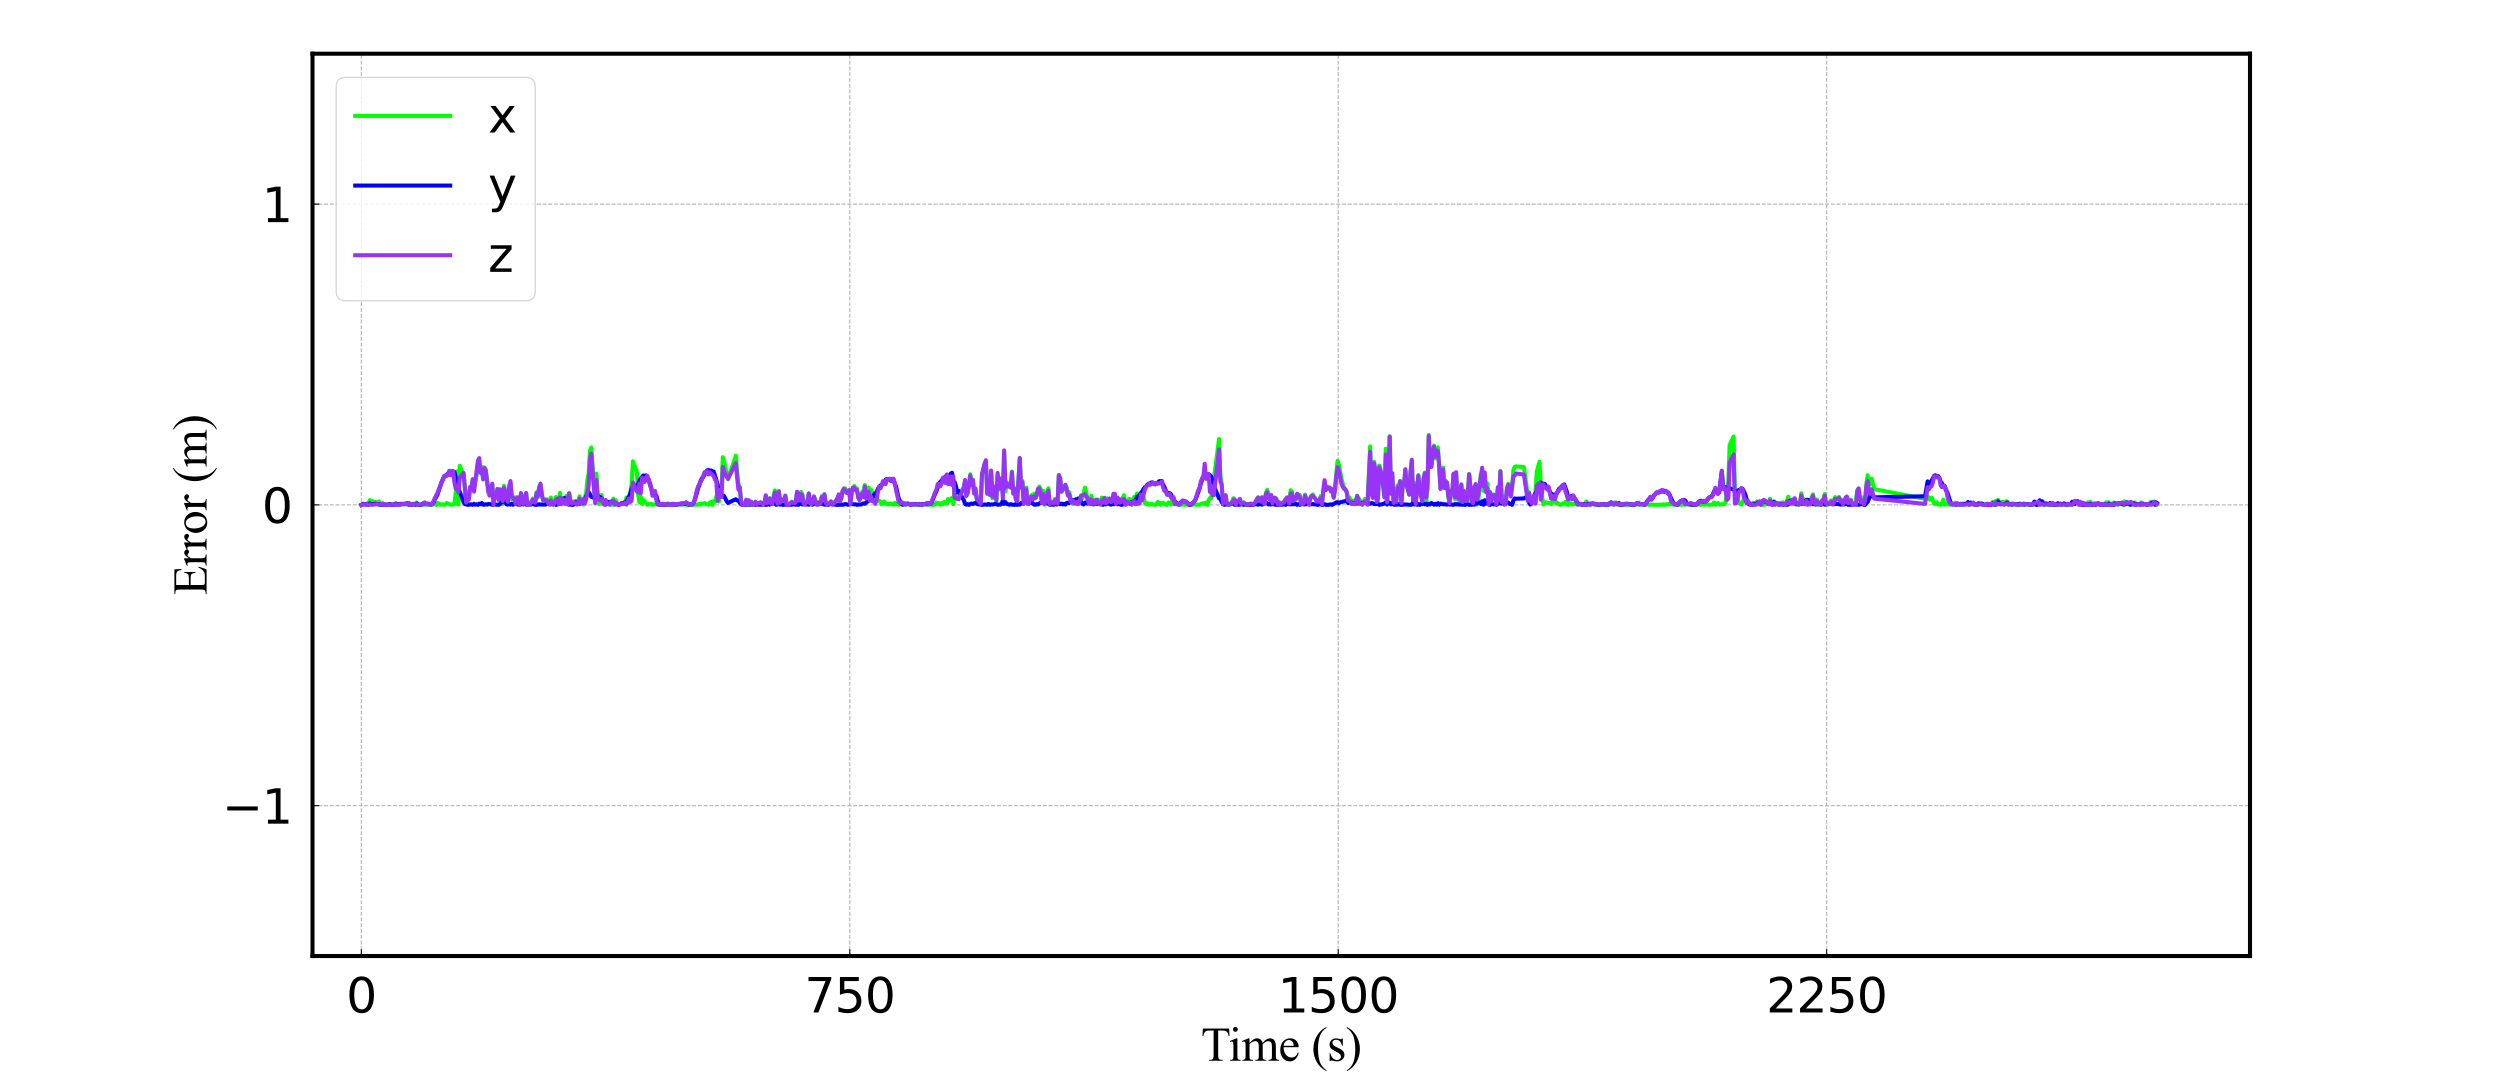 <?xml version="1.0" encoding="utf-8" standalone="no"?>
<!DOCTYPE svg PUBLIC "-//W3C//DTD SVG 1.1//EN"
  "http://www.w3.org/Graphics/SVG/1.1/DTD/svg11.dtd">
<svg xmlns:xlink="http://www.w3.org/1999/xlink" width="1843.2pt" height="792pt" viewBox="0 0 1843.2 792" xmlns="http://www.w3.org/2000/svg" version="1.1">
 <defs>
  <style type="text/css">*{stroke-linejoin: round; stroke-linecap: butt}</style>
 </defs>
 <g id="figure_1">
  <g id="patch_1">
   <path d="M 0 792 
L 1843.2 792 
L 1843.2 0 
L 0 0 
z
" style="fill: #ffffff"/>
  </g>
  <g id="axes_1">
   <g id="patch_2">
    <path d="M 230.4 704.88 
L 1658.88 704.88 
L 1658.88 39.6 
L 230.4 39.6 
z
" style="fill: #ffffff"/>
   </g>
   <g id="matplotlib.axis_1">
    <g id="xtick_1">
     <g id="line2d_1">
      <path d="M 266.412 704.88 
L 266.412 39.6 
" clip-path="url(#pbeea552af7)" style="fill: none; stroke-dasharray: 2.96,1.28; stroke-dashoffset: 0; stroke: #b0b0b0; stroke-width: 0.8"/>
     </g>
     <g id="line2d_2">
      <defs>
       <path id="m2127fea792" d="M 0 0 
L 0 -5 
" style="stroke: #000000; stroke-width: 0.8"/>
      </defs>
      <g>
       <use xlink:href="#m2127fea792" x="266.412" y="704.88" style="stroke: #000000; stroke-width: 0.8"/>
      </g>
     </g>
     <g id="text_1">
      <!-- 0 -->
      <g transform="translate(255.278 746.475) scale(0.35 -0.35)">
       <defs>
        <path id="DejaVuSans-30" d="M 2034 4250 
Q 1547 4250 1301 3770 
Q 1056 3291 1056 2328 
Q 1056 1369 1301 889 
Q 1547 409 2034 409 
Q 2525 409 2770 889 
Q 3016 1369 3016 2328 
Q 3016 3291 2770 3770 
Q 2525 4250 2034 4250 
z
M 2034 4750 
Q 2819 4750 3233 4129 
Q 3647 3509 3647 2328 
Q 3647 1150 3233 529 
Q 2819 -91 2034 -91 
Q 1250 -91 836 529 
Q 422 1150 422 2328 
Q 422 3509 836 4129 
Q 1250 4750 2034 4750 
z
" transform="scale(0.016)"/>
       </defs>
       <use xlink:href="#DejaVuSans-30"/>
      </g>
     </g>
    </g>
    <g id="xtick_2">
     <g id="line2d_3">
      <path d="M 626.533 704.88 
L 626.533 39.6 
" clip-path="url(#pbeea552af7)" style="fill: none; stroke-dasharray: 2.96,1.28; stroke-dashoffset: 0; stroke: #b0b0b0; stroke-width: 0.8"/>
     </g>
     <g id="line2d_4">
      <g>
       <use xlink:href="#m2127fea792" x="626.533" y="704.88" style="stroke: #000000; stroke-width: 0.8"/>
      </g>
     </g>
     <g id="text_2">
      <!-- 750 -->
      <g transform="translate(593.13 746.475) scale(0.35 -0.35)">
       <defs>
        <path id="DejaVuSans-37" d="M 525 4666 
L 3525 4666 
L 3525 4397 
L 1831 0 
L 1172 0 
L 2766 4134 
L 525 4134 
L 525 4666 
z
" transform="scale(0.016)"/>
        <path id="DejaVuSans-35" d="M 691 4666 
L 3169 4666 
L 3169 4134 
L 1269 4134 
L 1269 2991 
Q 1406 3038 1543 3061 
Q 1681 3084 1819 3084 
Q 2600 3084 3056 2656 
Q 3513 2228 3513 1497 
Q 3513 744 3044 326 
Q 2575 -91 1722 -91 
Q 1428 -91 1123 -41 
Q 819 9 494 109 
L 494 744 
Q 775 591 1075 516 
Q 1375 441 1709 441 
Q 2250 441 2565 725 
Q 2881 1009 2881 1497 
Q 2881 1984 2565 2268 
Q 2250 2553 1709 2553 
Q 1456 2553 1204 2497 
Q 953 2441 691 2322 
L 691 4666 
z
" transform="scale(0.016)"/>
       </defs>
       <use xlink:href="#DejaVuSans-37"/>
       <use xlink:href="#DejaVuSans-35" x="63.623"/>
       <use xlink:href="#DejaVuSans-30" x="127.246"/>
      </g>
     </g>
    </g>
    <g id="xtick_3">
     <g id="line2d_5">
      <path d="M 986.654 704.88 
L 986.654 39.6 
" clip-path="url(#pbeea552af7)" style="fill: none; stroke-dasharray: 2.96,1.28; stroke-dashoffset: 0; stroke: #b0b0b0; stroke-width: 0.8"/>
     </g>
     <g id="line2d_6">
      <g>
       <use xlink:href="#m2127fea792" x="986.654" y="704.88" style="stroke: #000000; stroke-width: 0.8"/>
      </g>
     </g>
     <g id="text_3">
      <!-- 1500 -->
      <g transform="translate(942.117 746.475) scale(0.35 -0.35)">
       <defs>
        <path id="DejaVuSans-31" d="M 794 531 
L 1825 531 
L 1825 4091 
L 703 3866 
L 703 4441 
L 1819 4666 
L 2450 4666 
L 2450 531 
L 3481 531 
L 3481 0 
L 794 0 
L 794 531 
z
" transform="scale(0.016)"/>
       </defs>
       <use xlink:href="#DejaVuSans-31"/>
       <use xlink:href="#DejaVuSans-35" x="63.623"/>
       <use xlink:href="#DejaVuSans-30" x="127.246"/>
       <use xlink:href="#DejaVuSans-30" x="190.869"/>
      </g>
     </g>
    </g>
    <g id="xtick_4">
     <g id="line2d_7">
      <path d="M 1346.775 704.88 
L 1346.775 39.6 
" clip-path="url(#pbeea552af7)" style="fill: none; stroke-dasharray: 2.96,1.28; stroke-dashoffset: 0; stroke: #b0b0b0; stroke-width: 0.8"/>
     </g>
     <g id="line2d_8">
      <g>
       <use xlink:href="#m2127fea792" x="1346.775" y="704.88" style="stroke: #000000; stroke-width: 0.8"/>
      </g>
     </g>
     <g id="text_4">
      <!-- 2250 -->
      <g transform="translate(1302.238 746.475) scale(0.35 -0.35)">
       <defs>
        <path id="DejaVuSans-32" d="M 1228 531 
L 3431 531 
L 3431 0 
L 469 0 
L 469 531 
Q 828 903 1448 1529 
Q 2069 2156 2228 2338 
Q 2531 2678 2651 2914 
Q 2772 3150 2772 3378 
Q 2772 3750 2511 3984 
Q 2250 4219 1831 4219 
Q 1534 4219 1204 4116 
Q 875 4013 500 3803 
L 500 4441 
Q 881 4594 1212 4672 
Q 1544 4750 1819 4750 
Q 2544 4750 2975 4387 
Q 3406 4025 3406 3419 
Q 3406 3131 3298 2873 
Q 3191 2616 2906 2266 
Q 2828 2175 2409 1742 
Q 1991 1309 1228 531 
z
" transform="scale(0.016)"/>
       </defs>
       <use xlink:href="#DejaVuSans-32"/>
       <use xlink:href="#DejaVuSans-32" x="63.623"/>
       <use xlink:href="#DejaVuSans-35" x="127.246"/>
       <use xlink:href="#DejaVuSans-30" x="190.869"/>
      </g>
     </g>
    </g>
    <g id="text_5">
     <!-- Time (s) -->
     <g transform="translate(885.482 782.057) scale(0.35 -0.35)">
      <defs>
       <path id="TimesNewRomanPSMT-54" d="M 3703 4238 
L 3750 3244 
L 3631 3244 
Q 3597 3506 3538 3619 
Q 3441 3800 3280 3886 
Q 3119 3972 2856 3972 
L 2259 3972 
L 2259 734 
Q 2259 344 2344 247 
Q 2463 116 2709 116 
L 2856 116 
L 2856 0 
L 1059 0 
L 1059 116 
L 1209 116 
Q 1478 116 1591 278 
Q 1659 378 1659 734 
L 1659 3972 
L 1150 3972 
Q 853 3972 728 3928 
Q 566 3869 450 3700 
Q 334 3531 313 3244 
L 194 3244 
L 244 4238 
L 3703 4238 
z
" transform="scale(0.016)"/>
       <path id="TimesNewRomanPSMT-69" d="M 928 4444 
Q 1059 4444 1151 4351 
Q 1244 4259 1244 4128 
Q 1244 3997 1151 3903 
Q 1059 3809 928 3809 
Q 797 3809 703 3903 
Q 609 3997 609 4128 
Q 609 4259 701 4351 
Q 794 4444 928 4444 
z
M 1188 2947 
L 1188 647 
Q 1188 378 1227 289 
Q 1266 200 1342 156 
Q 1419 113 1622 113 
L 1622 0 
L 231 0 
L 231 113 
Q 441 113 512 153 
Q 584 194 626 287 
Q 669 381 669 647 
L 669 1750 
Q 669 2216 641 2353 
Q 619 2453 572 2492 
Q 525 2531 444 2531 
Q 356 2531 231 2484 
L 188 2597 
L 1050 2947 
L 1188 2947 
z
" transform="scale(0.016)"/>
       <path id="TimesNewRomanPSMT-6d" d="M 1050 2338 
Q 1363 2650 1419 2697 
Q 1559 2816 1721 2881 
Q 1884 2947 2044 2947 
Q 2313 2947 2506 2790 
Q 2700 2634 2766 2338 
Q 3088 2713 3309 2830 
Q 3531 2947 3766 2947 
Q 3994 2947 4170 2830 
Q 4347 2713 4450 2447 
Q 4519 2266 4519 1878 
L 4519 647 
Q 4519 378 4559 278 
Q 4591 209 4675 161 
Q 4759 113 4950 113 
L 4950 0 
L 3538 0 
L 3538 113 
L 3597 113 
Q 3781 113 3884 184 
Q 3956 234 3988 344 
Q 4000 397 4000 647 
L 4000 1878 
Q 4000 2228 3916 2372 
Q 3794 2572 3525 2572 
Q 3359 2572 3192 2489 
Q 3025 2406 2788 2181 
L 2781 2147 
L 2788 2013 
L 2788 647 
Q 2788 353 2820 281 
Q 2853 209 2943 161 
Q 3034 113 3253 113 
L 3253 0 
L 1806 0 
L 1806 113 
Q 2044 113 2133 169 
Q 2222 225 2256 338 
Q 2272 391 2272 647 
L 2272 1878 
Q 2272 2228 2169 2381 
Q 2031 2581 1784 2581 
Q 1616 2581 1450 2491 
Q 1191 2353 1050 2181 
L 1050 647 
Q 1050 366 1089 281 
Q 1128 197 1204 155 
Q 1281 113 1516 113 
L 1516 0 
L 100 0 
L 100 113 
Q 297 113 375 155 
Q 453 197 493 289 
Q 534 381 534 647 
L 534 1741 
Q 534 2213 506 2350 
Q 484 2453 437 2492 
Q 391 2531 309 2531 
Q 222 2531 100 2484 
L 53 2597 
L 916 2947 
L 1050 2947 
L 1050 2338 
z
" transform="scale(0.016)"/>
       <path id="TimesNewRomanPSMT-65" d="M 681 1784 
Q 678 1147 991 784 
Q 1303 422 1725 422 
Q 2006 422 2214 576 
Q 2422 731 2563 1106 
L 2659 1044 
Q 2594 616 2278 264 
Q 1963 -88 1488 -88 
Q 972 -88 605 314 
Q 238 716 238 1394 
Q 238 2128 614 2539 
Q 991 2950 1559 2950 
Q 2041 2950 2350 2633 
Q 2659 2316 2659 1784 
L 681 1784 
z
M 681 1966 
L 2006 1966 
Q 1991 2241 1941 2353 
Q 1863 2528 1708 2628 
Q 1553 2728 1384 2728 
Q 1125 2728 920 2526 
Q 716 2325 681 1966 
z
" transform="scale(0.016)"/>
       <path id="TimesNewRomanPSMT-20" transform="scale(0.016)"/>
       <path id="TimesNewRomanPSMT-28" d="M 1988 -1253 
L 1988 -1369 
Q 1516 -1131 1200 -813 
Q 750 -359 506 256 
Q 263 872 263 1534 
Q 263 2503 741 3301 
Q 1219 4100 1988 4444 
L 1988 4313 
Q 1603 4100 1356 3731 
Q 1109 3363 987 2797 
Q 866 2231 866 1616 
Q 866 947 969 400 
Q 1050 -31 1165 -292 
Q 1281 -553 1476 -793 
Q 1672 -1034 1988 -1253 
z
" transform="scale(0.016)"/>
       <path id="TimesNewRomanPSMT-73" d="M 2050 2947 
L 2050 1972 
L 1947 1972 
Q 1828 2431 1642 2597 
Q 1456 2763 1169 2763 
Q 950 2763 815 2647 
Q 681 2531 681 2391 
Q 681 2216 781 2091 
Q 878 1963 1175 1819 
L 1631 1597 
Q 2266 1288 2266 781 
Q 2266 391 1970 151 
Q 1675 -88 1309 -88 
Q 1047 -88 709 6 
Q 606 38 541 38 
Q 469 38 428 -44 
L 325 -44 
L 325 978 
L 428 978 
Q 516 541 762 319 
Q 1009 97 1316 97 
Q 1531 97 1667 223 
Q 1803 350 1803 528 
Q 1803 744 1651 891 
Q 1500 1038 1047 1263 
Q 594 1488 453 1669 
Q 313 1847 313 2119 
Q 313 2472 555 2709 
Q 797 2947 1181 2947 
Q 1350 2947 1591 2875 
Q 1750 2828 1803 2828 
Q 1853 2828 1881 2850 
Q 1909 2872 1947 2947 
L 2050 2947 
z
" transform="scale(0.016)"/>
       <path id="TimesNewRomanPSMT-29" d="M 144 4313 
L 144 4444 
Q 619 4209 934 3891 
Q 1381 3434 1625 2820 
Q 1869 2206 1869 1541 
Q 1869 572 1392 -226 
Q 916 -1025 144 -1369 
L 144 -1253 
Q 528 -1038 776 -670 
Q 1025 -303 1145 264 
Q 1266 831 1266 1447 
Q 1266 2113 1163 2663 
Q 1084 3094 967 3353 
Q 850 3613 656 3853 
Q 463 4094 144 4313 
z
" transform="scale(0.016)"/>
      </defs>
      <use xlink:href="#TimesNewRomanPSMT-54"/>
      <use xlink:href="#TimesNewRomanPSMT-69" x="57.584"/>
      <use xlink:href="#TimesNewRomanPSMT-6d" x="85.367"/>
      <use xlink:href="#TimesNewRomanPSMT-65" x="163.15"/>
      <use xlink:href="#TimesNewRomanPSMT-20" x="207.535"/>
      <use xlink:href="#TimesNewRomanPSMT-28" x="232.535"/>
      <use xlink:href="#TimesNewRomanPSMT-73" x="265.836"/>
      <use xlink:href="#TimesNewRomanPSMT-29" x="304.752"/>
     </g>
    </g>
   </g>
   <g id="matplotlib.axis_2">
    <g id="ytick_1">
     <g id="line2d_9">
      <path d="M 230.4 594 
L 1658.88 594 
" clip-path="url(#pbeea552af7)" style="fill: none; stroke-dasharray: 2.96,1.28; stroke-dashoffset: 0; stroke: #b0b0b0; stroke-width: 0.8"/>
     </g>
     <g id="line2d_10">
      <defs>
       <path id="ma410a62b77" d="M 0 0 
L 5 0 
" style="stroke: #000000; stroke-width: 0.8"/>
      </defs>
      <g>
       <use xlink:href="#ma410a62b77" x="230.4" y="594" style="stroke: #000000; stroke-width: 0.8"/>
      </g>
     </g>
     <g id="text_6">
      <!-- −1 -->
      <g transform="translate(163.802 607.297) scale(0.35 -0.35)">
       <defs>
        <path id="DejaVuSans-2212" d="M 678 2272 
L 4684 2272 
L 4684 1741 
L 678 1741 
L 678 2272 
z
" transform="scale(0.016)"/>
       </defs>
       <use xlink:href="#DejaVuSans-2212"/>
       <use xlink:href="#DejaVuSans-31" x="83.789"/>
      </g>
     </g>
    </g>
    <g id="ytick_2">
     <g id="line2d_11">
      <path d="M 230.4 372.24 
L 1658.88 372.24 
" clip-path="url(#pbeea552af7)" style="fill: none; stroke-dasharray: 2.96,1.28; stroke-dashoffset: 0; stroke: #b0b0b0; stroke-width: 0.8"/>
     </g>
     <g id="line2d_12">
      <g>
       <use xlink:href="#ma410a62b77" x="230.4" y="372.24" style="stroke: #000000; stroke-width: 0.8"/>
      </g>
     </g>
     <g id="text_7">
      <!-- 0 -->
      <g transform="translate(193.131 385.537) scale(0.35 -0.35)">
       <use xlink:href="#DejaVuSans-30"/>
      </g>
     </g>
    </g>
    <g id="ytick_3">
     <g id="line2d_13">
      <path d="M 230.4 150.48 
L 1658.88 150.48 
" clip-path="url(#pbeea552af7)" style="fill: none; stroke-dasharray: 2.96,1.28; stroke-dashoffset: 0; stroke: #b0b0b0; stroke-width: 0.8"/>
     </g>
     <g id="line2d_14">
      <g>
       <use xlink:href="#ma410a62b77" x="230.4" y="150.48" style="stroke: #000000; stroke-width: 0.8"/>
      </g>
     </g>
     <g id="text_8">
      <!-- 1 -->
      <g transform="translate(193.131 163.777) scale(0.35 -0.35)">
       <use xlink:href="#DejaVuSans-31"/>
      </g>
     </g>
    </g>
    <g id="text_9">
     <!-- Error (m) -->
     <g transform="translate(152.316 438.8) rotate(-90) scale(0.35 -0.35)">
      <defs>
       <path id="TimesNewRomanPSMT-45" d="M 1338 4006 
L 1338 2331 
L 2269 2331 
Q 2631 2331 2753 2441 
Q 2916 2584 2934 2947 
L 3050 2947 
L 3050 1472 
L 2934 1472 
Q 2891 1781 2847 1869 
Q 2791 1978 2662 2040 
Q 2534 2103 2269 2103 
L 1338 2103 
L 1338 706 
Q 1338 425 1363 364 
Q 1388 303 1450 267 
Q 1513 231 1688 231 
L 2406 231 
Q 2766 231 2928 281 
Q 3091 331 3241 478 
Q 3434 672 3638 1063 
L 3763 1063 
L 3397 0 
L 131 0 
L 131 116 
L 281 116 
Q 431 116 566 188 
Q 666 238 702 338 
Q 738 438 738 747 
L 738 3500 
Q 738 3903 656 3997 
Q 544 4122 281 4122 
L 131 4122 
L 131 4238 
L 3397 4238 
L 3444 3309 
L 3322 3309 
Q 3256 3644 3176 3769 
Q 3097 3894 2941 3959 
Q 2816 4006 2500 4006 
L 1338 4006 
z
" transform="scale(0.016)"/>
       <path id="TimesNewRomanPSMT-72" d="M 1038 2947 
L 1038 2303 
Q 1397 2947 1775 2947 
Q 1947 2947 2059 2842 
Q 2172 2738 2172 2600 
Q 2172 2478 2090 2393 
Q 2009 2309 1897 2309 
Q 1788 2309 1652 2417 
Q 1516 2525 1450 2525 
Q 1394 2525 1328 2463 
Q 1188 2334 1038 2041 
L 1038 669 
Q 1038 431 1097 309 
Q 1138 225 1241 169 
Q 1344 113 1538 113 
L 1538 0 
L 72 0 
L 72 113 
Q 291 113 397 181 
Q 475 231 506 341 
Q 522 394 522 644 
L 522 1753 
Q 522 2253 501 2348 
Q 481 2444 426 2487 
Q 372 2531 291 2531 
Q 194 2531 72 2484 
L 41 2597 
L 906 2947 
L 1038 2947 
z
" transform="scale(0.016)"/>
       <path id="TimesNewRomanPSMT-6f" d="M 1600 2947 
Q 2250 2947 2644 2453 
Q 2978 2031 2978 1484 
Q 2978 1100 2793 706 
Q 2609 313 2286 112 
Q 1963 -88 1566 -88 
Q 919 -88 538 428 
Q 216 863 216 1403 
Q 216 1797 411 2186 
Q 606 2575 925 2761 
Q 1244 2947 1600 2947 
z
M 1503 2744 
Q 1338 2744 1170 2645 
Q 1003 2547 900 2300 
Q 797 2053 797 1666 
Q 797 1041 1045 587 
Q 1294 134 1700 134 
Q 2003 134 2200 384 
Q 2397 634 2397 1244 
Q 2397 2006 2069 2444 
Q 1847 2744 1503 2744 
z
" transform="scale(0.016)"/>
      </defs>
      <use xlink:href="#TimesNewRomanPSMT-45"/>
      <use xlink:href="#TimesNewRomanPSMT-72" x="61.084"/>
      <use xlink:href="#TimesNewRomanPSMT-72" x="94.385"/>
      <use xlink:href="#TimesNewRomanPSMT-6f" x="127.686"/>
      <use xlink:href="#TimesNewRomanPSMT-72" x="177.686"/>
      <use xlink:href="#TimesNewRomanPSMT-20" x="210.986"/>
      <use xlink:href="#TimesNewRomanPSMT-28" x="235.986"/>
      <use xlink:href="#TimesNewRomanPSMT-6d" x="269.287"/>
      <use xlink:href="#TimesNewRomanPSMT-29" x="347.07"/>
     </g>
    </g>
   </g>
   <g id="line2d_15">
    <path d="M 266.412 372.24 
L 266.892 371.943 
L 267.853 371.701 
L 268.813 371.754 
L 269.773 372.193 
L 270.734 371.083 
L 271.694 371.528 
L 272.654 368.716 
L 273.615 370.982 
L 274.575 369.414 
L 275.535 370.39 
L 276.495 370.064 
L 277.456 371.686 
L 278.416 370.409 
L 279.376 369.662 
L 280.337 372.229 
L 281.297 372.108 
L 283.218 372.088 
L 284.178 371.631 
L 285.138 372.222 
L 287.059 371.932 
L 288.019 371.676 
L 288.98 371.903 
L 289.94 371.939 
L 290.9 371.842 
L 291.861 371.541 
L 292.821 372.016 
L 293.781 371.919 
L 294.742 371.959 
L 295.702 371.406 
L 296.662 371.794 
L 297.623 371.917 
L 298.583 371.585 
L 299.543 370.835 
L 300.504 370.995 
L 301.464 371.936 
L 302.424 371.866 
L 303.385 372.001 
L 305.305 371.275 
L 306.265 372.152 
L 307.226 370.52 
L 308.186 371.9 
L 309.146 372.151 
L 311.067 371.793 
L 312.027 372.184 
L 312.988 371.797 
L 313.948 372.047 
L 314.908 372.158 
L 316.829 371.246 
L 317.789 372.056 
L 318.75 371.857 
L 319.71 371.883 
L 320.67 371.501 
L 321.631 372.237 
L 322.591 370.899 
L 323.551 371.158 
L 324.512 372.053 
L 325.472 372.113 
L 326.432 371.751 
L 327.393 372.117 
L 328.353 372.001 
L 329.313 370.901 
L 330.274 371.17 
L 331.234 371.855 
L 332.194 372.017 
L 334.115 371.976 
L 335.075 371.712 
L 336.035 362.988 
L 336.996 347.466 
L 337.956 371.913 
L 338.916 343.435 
L 341.797 350.471 
L 342.758 359.012 
L 343.718 371.345 
L 345.639 367.598 
L 346.599 359.827 
L 347.559 360.688 
L 348.52 353.664 
L 349.48 359.917 
L 350.44 354.244 
L 351.401 350.571 
L 352.361 341.864 
L 353.321 342.056 
L 354.282 348.203 
L 355.242 344.124 
L 356.202 353.513 
L 357.163 344.588 
L 358.123 346.175 
L 360.044 361.704 
L 361.004 365.047 
L 361.964 364.387 
L 362.925 357.02 
L 363.885 371.759 
L 364.845 364.37 
L 365.805 366.982 
L 366.766 360.658 
L 367.726 369.154 
L 368.686 360.6 
L 369.647 361.694 
L 370.607 371.613 
L 371.567 358.144 
L 372.528 362.156 
L 373.488 366.714 
L 374.448 370.664 
L 375.409 360.646 
L 376.369 356.641 
L 377.329 368.273 
L 378.29 366.302 
L 379.25 367.332 
L 380.21 370.607 
L 381.171 366.396 
L 382.131 369.635 
L 383.091 371.814 
L 384.052 364.361 
L 385.012 369.208 
L 385.972 371.465 
L 386.933 368.257 
L 387.893 363.66 
L 388.853 371.721 
L 389.814 371.071 
L 390.774 372.196 
L 391.734 371.841 
L 392.695 367.488 
L 393.655 369.084 
L 394.615 371.232 
L 395.576 363.001 
L 396.536 366.8 
L 397.496 359.731 
L 398.456 357.691 
L 400.377 368.741 
L 401.337 369.161 
L 402.298 368.349 
L 403.258 368.111 
L 404.218 368.46 
L 405.179 370.85 
L 406.139 366.819 
L 407.099 371.899 
L 408.06 368.992 
L 409.02 370.302 
L 409.98 366.447 
L 411.901 371.514 
L 412.861 363.385 
L 413.822 369.124 
L 414.782 371.184 
L 415.742 371.269 
L 416.703 367.129 
L 417.663 365.501 
L 418.623 370.152 
L 419.584 363.609 
L 420.544 371.284 
L 421.504 371.481 
L 422.465 369.738 
L 423.425 370.87 
L 424.385 369.323 
L 425.346 369.272 
L 426.306 370.08 
L 427.266 365.878 
L 428.226 370.623 
L 429.187 368.668 
L 430.147 372.061 
L 431.107 366.542 
L 432.068 364.445 
L 433.028 354.289 
L 433.988 349.375 
L 434.949 332.316 
L 435.909 329.916 
L 438.79 369.249 
L 439.75 349.207 
L 440.711 368.659 
L 441.671 371.659 
L 442.631 369.957 
L 443.592 364.991 
L 444.552 371.496 
L 445.512 371.671 
L 446.473 369.423 
L 447.433 369.649 
L 448.393 370.512 
L 449.354 371.92 
L 450.314 372.213 
L 451.274 372.124 
L 452.235 367.649 
L 453.195 371.615 
L 454.155 368.909 
L 455.116 371.69 
L 456.076 372.086 
L 457.036 371.486 
L 459.917 371.247 
L 460.877 370.903 
L 461.838 366.84 
L 462.798 369.481 
L 463.758 370.794 
L 464.719 363.149 
L 465.679 356.715 
L 466.639 340.074 
L 469.52 347.832 
L 470.481 365.011 
L 471.441 370.307 
L 472.401 365.971 
L 473.362 371.509 
L 474.322 368.586 
L 475.282 369.598 
L 477.203 372.155 
L 478.163 371.639 
L 479.124 371.688 
L 480.084 371.501 
L 481.044 372.231 
L 482.005 371.878 
L 482.965 371.952 
L 483.925 371.625 
L 484.886 372.076 
L 485.846 371.837 
L 486.806 372.134 
L 487.766 372.104 
L 488.727 371.393 
L 489.687 372.236 
L 490.647 372.106 
L 491.608 371.348 
L 492.568 371.834 
L 494.489 372.174 
L 495.449 371.844 
L 496.409 371.932 
L 497.37 372.22 
L 498.33 371.987 
L 500.251 372.15 
L 501.211 371.615 
L 502.171 371.96 
L 503.132 370.759 
L 504.092 372.021 
L 505.052 371.616 
L 506.013 372.177 
L 506.973 372.186 
L 508.894 371.543 
L 509.854 372.116 
L 511.775 372.14 
L 512.735 371.996 
L 513.695 372.164 
L 514.656 371.78 
L 515.616 371.598 
L 516.576 372.079 
L 517.536 371.275 
L 518.497 371.245 
L 519.457 370.866 
L 520.417 371.705 
L 521.378 371.804 
L 522.338 372.135 
L 523.298 370.546 
L 524.259 369.929 
L 525.219 372.24 
L 526.179 369.42 
L 527.14 370.028 
L 528.1 366.206 
L 529.06 364.915 
L 530.021 369.703 
L 530.981 357.697 
L 531.941 362.88 
L 532.902 337.086 
L 533.862 340.429 
L 536.743 353.408 
L 542.505 335.918 
L 543.465 347.82 
L 544.426 356.802 
L 545.386 359.43 
L 546.346 368.962 
L 547.306 372.103 
L 548.267 371.299 
L 549.227 372.112 
L 550.187 368.459 
L 551.148 371.979 
L 552.108 369.997 
L 553.068 372.224 
L 554.029 369.81 
L 554.989 371.37 
L 556.91 370.708 
L 557.87 371.693 
L 558.83 370.844 
L 559.791 370.941 
L 560.751 370.738 
L 561.711 371.731 
L 562.672 371.573 
L 563.632 370.556 
L 564.592 365.156 
L 565.553 370.317 
L 566.513 370.272 
L 567.473 367.341 
L 568.434 371.494 
L 569.394 371.454 
L 570.354 365.722 
L 571.315 361.511 
L 572.275 364.846 
L 573.235 371.948 
L 574.196 362.069 
L 575.156 369.245 
L 576.116 368.667 
L 577.076 369.178 
L 578.037 368.613 
L 578.997 365.252 
L 579.957 372.082 
L 580.918 372.079 
L 582.838 371.343 
L 583.799 369.873 
L 584.759 371.415 
L 585.719 371.333 
L 586.68 369.921 
L 587.64 363.326 
L 588.6 363.302 
L 589.561 368.117 
L 590.521 362.673 
L 591.481 364.219 
L 592.442 370.132 
L 593.402 372.095 
L 594.362 371.504 
L 595.323 370.015 
L 596.283 364.025 
L 597.243 370.553 
L 598.204 371.555 
L 599.164 371.279 
L 600.124 369.07 
L 601.085 367.915 
L 602.045 371.717 
L 603.005 371.627 
L 603.966 370.054 
L 604.926 369.935 
L 605.886 365.824 
L 606.846 367.402 
L 607.807 364.695 
L 608.767 370.403 
L 609.727 371.688 
L 610.688 371.162 
L 611.648 371.232 
L 612.608 369.468 
L 613.569 370.211 
L 614.529 370.406 
L 615.489 371.288 
L 616.45 369.537 
L 617.41 367.257 
L 618.37 365.806 
L 619.331 370.126 
L 620.291 366.978 
L 621.251 361.929 
L 622.212 360.069 
L 623.172 360.113 
L 624.132 362.798 
L 625.093 363.332 
L 626.053 361.432 
L 627.013 371.386 
L 627.974 362.143 
L 628.934 359.5 
L 629.894 358.353 
L 630.855 361.118 
L 631.815 360.068 
L 632.775 366.863 
L 633.736 368.33 
L 634.696 365.127 
L 635.656 362.532 
L 636.616 365.025 
L 637.577 357.609 
L 638.537 364.841 
L 639.497 360.182 
L 640.458 359.435 
L 641.418 364.786 
L 642.378 361.318 
L 644.299 366.683 
L 645.259 364.627 
L 646.22 367.886 
L 647.18 369.117 
L 648.14 369.276 
L 649.101 369.741 
L 650.061 371.831 
L 651.021 370.202 
L 651.982 369.757 
L 652.942 371.348 
L 653.902 371.515 
L 654.863 371.928 
L 656.783 371.182 
L 657.744 371.822 
L 658.704 372.083 
L 659.664 370.756 
L 660.625 371.754 
L 661.585 371.472 
L 662.545 372.14 
L 663.506 371.651 
L 664.466 371.735 
L 665.426 372.203 
L 667.347 371.337 
L 668.307 371.923 
L 669.267 371.352 
L 670.228 371.734 
L 672.148 372.158 
L 673.109 372.042 
L 674.069 372.183 
L 675.029 371.603 
L 675.99 372.188 
L 676.95 372.175 
L 677.91 371.413 
L 679.831 372.048 
L 681.752 371.727 
L 682.712 371.138 
L 683.672 372.061 
L 684.633 372.185 
L 685.593 372.048 
L 686.553 372.039 
L 687.514 372.236 
L 688.474 372.213 
L 689.434 371.597 
L 690.395 370.558 
L 691.355 371.499 
L 692.315 370.924 
L 693.276 372.144 
L 694.236 370.869 
L 695.196 371.622 
L 696.157 369.985 
L 697.117 370.763 
L 698.077 371.332 
L 699.037 367.896 
L 699.998 369.173 
L 700.958 368.383 
L 701.918 366.996 
L 702.879 371.666 
L 703.839 360.489 
L 704.799 365.412 
L 705.76 367.875 
L 706.72 364.689 
L 710.561 359.556 
L 711.522 354.682 
L 712.482 365.332 
L 713.442 362.427 
L 714.403 356.421 
L 715.363 349.658 
L 716.323 357.063 
L 717.284 353.664 
L 718.244 363.713 
L 719.204 360.996 
L 720.165 367.306 
L 721.125 369.115 
L 722.085 369.841 
L 723.046 371.269 
L 724.006 349.952 
L 725.927 341.814 
L 726.887 341.682 
L 727.847 364.255 
L 728.807 360.979 
L 729.768 365.047 
L 730.728 347.075 
L 731.688 367.333 
L 732.649 360.938 
L 733.609 359.395 
L 734.569 369.959 
L 735.53 350.677 
L 736.49 361.012 
L 737.45 357.86 
L 738.411 352.671 
L 739.371 363.631 
L 740.331 334 
L 741.292 362.273 
L 742.252 355.552 
L 744.173 357.875 
L 745.133 359.326 
L 746.093 347.698 
L 747.054 364.214 
L 748.014 359.891 
L 748.974 367.743 
L 749.935 369.377 
L 750.895 355.14 
L 751.855 337.754 
L 752.816 359.21 
L 753.776 354.501 
L 754.736 369.895 
L 756.657 359.479 
L 757.617 370.147 
L 758.577 369.038 
L 759.538 366.813 
L 760.498 364.995 
L 761.458 367.792 
L 762.419 364.035 
L 763.379 366.909 
L 764.339 365.755 
L 765.3 361.874 
L 766.26 358.724 
L 767.22 360.699 
L 768.181 369.884 
L 769.141 361.821 
L 770.101 372.136 
L 771.062 371.787 
L 772.022 363.133 
L 772.982 360.02 
L 773.943 372.128 
L 774.903 371.666 
L 775.863 370.09 
L 776.824 370.311 
L 777.784 367.822 
L 778.744 368.995 
L 779.705 371.846 
L 780.665 350.737 
L 781.625 352.944 
L 782.586 360.637 
L 783.546 361.554 
L 784.506 360.079 
L 785.467 357.814 
L 786.427 359.349 
L 787.387 364.238 
L 788.347 362.781 
L 789.308 367.595 
L 790.268 370.523 
L 791.228 371.552 
L 792.189 369.147 
L 793.149 370.126 
L 794.109 371.77 
L 795.07 367.188 
L 796.03 368.921 
L 796.99 365.374 
L 797.951 367.346 
L 798.911 364.229 
L 799.871 359.546 
L 800.832 362.756 
L 801.792 368.435 
L 802.752 369.683 
L 803.713 369.251 
L 804.673 365.585 
L 805.633 371.794 
L 807.554 368.372 
L 808.514 369.668 
L 809.475 368.356 
L 810.435 371.649 
L 811.395 369.826 
L 812.356 366.827 
L 813.316 372.123 
L 814.276 367.978 
L 815.237 371.334 
L 816.197 367.418 
L 817.157 370.172 
L 818.117 368.505 
L 819.078 368.073 
L 820.038 369.366 
L 820.998 364.156 
L 821.959 365.968 
L 822.919 371.615 
L 823.879 367.611 
L 824.84 370.296 
L 825.8 370.084 
L 826.76 368.3 
L 827.721 367.266 
L 828.681 365.095 
L 829.641 370.313 
L 830.602 371.476 
L 831.562 368.914 
L 832.522 367.792 
L 833.483 371.758 
L 834.443 369.925 
L 835.403 367.724 
L 836.364 366.273 
L 837.324 366.474 
L 838.284 363.896 
L 839.245 365.805 
L 840.205 365.012 
L 841.165 368.944 
L 842.126 366.271 
L 843.086 366.327 
L 844.046 370.286 
L 845.007 371.664 
L 845.967 371.081 
L 846.927 372.064 
L 847.887 371.941 
L 848.848 371.627 
L 849.808 371.83 
L 850.768 372.192 
L 851.729 372.102 
L 852.689 371.719 
L 853.649 370.097 
L 854.61 370.755 
L 855.57 372.187 
L 856.53 370.85 
L 857.491 370.621 
L 858.451 371.671 
L 859.411 372.033 
L 860.372 372.201 
L 861.332 370.485 
L 863.253 371.942 
L 864.213 369.433 
L 865.173 371.484 
L 866.134 371.436 
L 867.094 371.907 
L 868.054 371.755 
L 869.015 371.794 
L 869.975 372.221 
L 870.935 372.035 
L 871.896 372.062 
L 872.856 371.051 
L 873.816 372.236 
L 874.777 371.819 
L 875.737 372.04 
L 876.697 371.848 
L 877.657 372.204 
L 881.499 371.921 
L 882.459 372.171 
L 883.419 371.915 
L 884.38 372.148 
L 886.3 371.196 
L 887.261 371.017 
L 888.221 371.843 
L 889.181 370.61 
L 890.142 372.186 
L 891.102 368.903 
L 892.062 367.173 
L 893.023 367.372 
L 893.983 357.857 
L 894.943 352.876 
L 898.785 323.658 
L 899.745 350.8 
L 900.705 356.414 
L 901.666 371.904 
L 902.626 366.52 
L 903.586 365.034 
L 904.547 371.801 
L 905.507 372.092 
L 906.467 372.22 
L 907.427 371.937 
L 908.388 369.827 
L 909.348 367.341 
L 910.308 368.852 
L 911.269 371.739 
L 912.229 369.905 
L 913.189 369.696 
L 914.15 368.016 
L 915.11 370.992 
L 916.07 372.134 
L 917.031 370.409 
L 917.991 371.832 
L 918.951 372.118 
L 919.912 372.01 
L 920.872 371.427 
L 921.832 371.769 
L 922.793 371.473 
L 923.753 371.866 
L 924.713 371.366 
L 925.674 369.435 
L 926.634 368.175 
L 927.594 366.579 
L 928.555 367.297 
L 929.515 371.939 
L 930.475 366.34 
L 931.436 371.799 
L 932.396 369.405 
L 933.356 363.305 
L 934.317 361.186 
L 935.277 365.362 
L 936.237 368.674 
L 937.197 364.758 
L 938.158 370.343 
L 939.118 367.929 
L 940.078 367.027 
L 941.039 367.643 
L 941.999 371.561 
L 942.959 370.202 
L 943.92 371.975 
L 944.88 371.693 
L 945.84 370.294 
L 946.801 371.181 
L 947.761 368.378 
L 949.682 366.488 
L 950.642 368.37 
L 951.602 361.399 
L 952.563 362.667 
L 953.523 369.455 
L 954.483 368.806 
L 955.444 368.523 
L 956.404 364.205 
L 957.364 365.887 
L 958.325 364.915 
L 959.285 370.278 
L 960.245 370.409 
L 961.206 371.712 
L 962.166 364.71 
L 963.126 367.969 
L 964.087 369.234 
L 965.047 370.863 
L 966.007 366.863 
L 966.968 365.485 
L 967.928 364.491 
L 968.888 366.496 
L 969.848 367.52 
L 970.809 369.095 
L 971.769 368.953 
L 972.729 370.375 
L 973.69 365.841 
L 974.65 372.118 
L 975.61 362.235 
L 976.571 355.365 
L 977.531 361.058 
L 978.491 358.859 
L 979.452 359.435 
L 980.412 359.806 
L 981.372 362.04 
L 982.333 361.016 
L 983.293 366.356 
L 984.253 360.689 
L 985.214 349.331 
L 986.174 339.725 
L 987.134 342.751 
L 989.055 353.089 
L 990.015 356.707 
L 990.976 359.845 
L 991.936 361.011 
L 992.896 362.49 
L 993.857 367.41 
L 994.817 366.725 
L 996.738 370.764 
L 997.698 369.083 
L 998.658 371.003 
L 999.618 369.068 
L 1000.579 365.413 
L 1004.42 372.12 
L 1006.341 367.886 
L 1008.261 370.437 
L 1010.182 329.142 
L 1011.142 361.804 
L 1012.103 364.952 
L 1013.063 340.418 
L 1014.023 346.635 
L 1014.984 368.332 
L 1015.944 369.655 
L 1016.904 343.254 
L 1018.825 349.598 
L 1020.746 366.288 
L 1021.706 330.815 
L 1022.666 370.069 
L 1023.627 354.02 
L 1024.587 321.66 
L 1025.547 363.825 
L 1026.508 350.968 
L 1027.468 371.47 
L 1028.428 364.224 
L 1029.388 370.396 
L 1030.349 357.927 
L 1031.309 359.546 
L 1032.269 354.753 
L 1033.23 370.783 
L 1034.19 358.026 
L 1035.15 357.272 
L 1036.111 346.95 
L 1037.071 357.44 
L 1038.031 360.587 
L 1038.992 364.557 
L 1039.952 347.844 
L 1040.912 339.488 
L 1041.873 371.488 
L 1042.833 356.186 
L 1043.793 370.538 
L 1044.754 361.054 
L 1045.714 350.421 
L 1046.674 362.27 
L 1048.595 368.391 
L 1049.555 353.133 
L 1050.516 348.434 
L 1051.476 371.123 
L 1052.436 359.692 
L 1053.397 320.669 
L 1054.357 342.785 
L 1055.317 343.509 
L 1056.278 331.913 
L 1057.238 328.503 
L 1058.198 337.965 
L 1059.158 331.328 
L 1060.119 329.799 
L 1061.079 343.325 
L 1062.039 360.251 
L 1063 350.522 
L 1063.96 344.76 
L 1064.92 359.542 
L 1065.881 354.354 
L 1066.841 356.812 
L 1067.801 366.086 
L 1068.762 369.839 
L 1069.722 361.455 
L 1070.682 363.905 
L 1071.643 349.996 
L 1072.603 367.903 
L 1073.563 348.988 
L 1074.524 367.921 
L 1075.484 367.539 
L 1076.444 369.695 
L 1077.405 357.732 
L 1078.365 369.997 
L 1079.325 362.425 
L 1081.246 371.665 
L 1082.206 364.67 
L 1083.167 349.513 
L 1084.127 359.976 
L 1085.087 371.897 
L 1086.048 371.717 
L 1087.008 360.009 
L 1087.968 362.275 
L 1088.928 372.057 
L 1089.889 369.302 
L 1090.849 360.009 
L 1091.809 349.474 
L 1092.77 352.027 
L 1093.73 361.921 
L 1094.69 355.168 
L 1095.651 361.459 
L 1096.611 356.463 
L 1097.571 370.996 
L 1098.532 362.528 
L 1099.492 367.604 
L 1100.452 364.543 
L 1101.413 366.218 
L 1102.373 364.748 
L 1103.333 371.916 
L 1104.294 361.089 
L 1105.254 367.063 
L 1106.214 347.201 
L 1107.175 365.647 
L 1108.135 365.677 
L 1109.095 368.527 
L 1110.056 370.742 
L 1111.016 360.33 
L 1111.976 356.666 
L 1112.937 362.87 
L 1113.897 364.386 
L 1114.857 359.076 
L 1115.818 346.315 
L 1116.778 344.135 
L 1117.738 343.881 
L 1123.5 344.335 
L 1124.46 350.814 
L 1126.381 365.859 
L 1127.341 362.965 
L 1128.302 368.336 
L 1129.262 371.414 
L 1130.222 370.695 
L 1131.183 371.108 
L 1132.143 361.716 
L 1133.103 347.387 
L 1135.024 340.427 
L 1135.984 357.515 
L 1136.945 366.223 
L 1137.905 371.97 
L 1138.865 370.398 
L 1140.786 370.549 
L 1141.746 371.023 
L 1142.707 370.854 
L 1143.667 371.514 
L 1144.627 370.102 
L 1145.588 369.114 
L 1146.548 368.528 
L 1147.508 371.153 
L 1148.468 370.877 
L 1149.429 371.745 
L 1150.389 372.216 
L 1151.349 372.008 
L 1152.31 371.126 
L 1153.27 371.537 
L 1154.23 369.992 
L 1155.191 371.984 
L 1156.151 372.196 
L 1157.111 371.02 
L 1158.072 371.08 
L 1159.032 372.006 
L 1159.992 371.349 
L 1160.953 371.31 
L 1161.913 371.493 
L 1162.873 372.015 
L 1163.834 372.127 
L 1164.794 371.722 
L 1165.754 371.695 
L 1166.715 372.135 
L 1168.635 371.592 
L 1169.596 369.752 
L 1170.556 371.827 
L 1171.516 371.926 
L 1174.397 371.736 
L 1175.358 372.043 
L 1176.318 371.661 
L 1177.278 371.447 
L 1178.238 371.806 
L 1179.199 371.945 
L 1180.159 372.207 
L 1181.119 371.802 
L 1182.08 372.237 
L 1183.04 371.552 
L 1184 371.748 
L 1184.961 372.074 
L 1185.921 371.218 
L 1187.842 372.026 
L 1190.723 370.402 
L 1191.683 370.583 
L 1192.643 372.049 
L 1193.604 371.91 
L 1194.564 372.187 
L 1195.524 371.817 
L 1196.485 371.888 
L 1197.445 372.186 
L 1198.405 372.239 
L 1199.366 372.049 
L 1200.326 372.233 
L 1203.207 371.999 
L 1204.167 372.141 
L 1205.128 371.977 
L 1206.088 372.061 
L 1207.048 371.96 
L 1208.969 372.073 
L 1210.889 371.865 
L 1211.85 372.17 
L 1212.81 372.032 
L 1213.77 370.948 
L 1214.731 371.84 
L 1215.691 372.191 
L 1216.651 372.136 
L 1217.612 371.921 
L 1219.532 372.233 
L 1220.493 372.103 
L 1222.413 372.21 
L 1224.334 372.076 
L 1225.294 372.214 
L 1226.255 371.779 
L 1227.215 372.202 
L 1228.175 371.833 
L 1229.136 372.007 
L 1230.096 371.554 
L 1231.056 371.849 
L 1232.017 371.686 
L 1232.977 371.672 
L 1233.937 372.196 
L 1234.898 372.03 
L 1235.858 372.142 
L 1238.739 372.071 
L 1239.699 372.213 
L 1240.659 371.915 
L 1241.62 371.825 
L 1242.58 372.043 
L 1243.54 371.484 
L 1245.461 372.158 
L 1246.421 372.22 
L 1249.302 371.867 
L 1250.263 372.028 
L 1252.183 371.58 
L 1253.144 372.085 
L 1254.104 372.188 
L 1255.064 371.691 
L 1256.025 371.995 
L 1256.985 372.183 
L 1257.945 371.809 
L 1258.906 371.818 
L 1259.866 372.238 
L 1260.826 372.06 
L 1261.787 372.076 
L 1262.747 371.972 
L 1263.707 370.485 
L 1264.668 372.088 
L 1265.628 371.582 
L 1266.588 370.827 
L 1267.549 371.861 
L 1269.469 371.91 
L 1270.429 371.445 
L 1271.39 371.588 
L 1272.35 369.81 
L 1273.31 363.1 
L 1274.271 354.904 
L 1275.231 328.055 
L 1278.112 321.809 
L 1279.072 361.1 
L 1280.033 361.827 
L 1280.993 365.996 
L 1281.953 371.129 
L 1282.914 370.808 
L 1283.874 372.066 
L 1284.834 369.708 
L 1285.795 368.068 
L 1286.755 368.725 
L 1287.715 370.375 
L 1288.676 371.369 
L 1289.636 370.805 
L 1290.596 371.336 
L 1291.557 371.427 
L 1292.517 370.665 
L 1293.477 371.612 
L 1294.438 371.86 
L 1295.398 369.738 
L 1296.358 371.908 
L 1297.319 371.297 
L 1298.279 372.172 
L 1300.199 372.185 
L 1301.16 372.097 
L 1302.12 371.692 
L 1303.08 371.582 
L 1304.041 371.108 
L 1305.001 367.759 
L 1305.961 370.938 
L 1306.922 371.109 
L 1307.882 369.482 
L 1308.842 370.197 
L 1309.803 371.565 
L 1311.723 371.353 
L 1312.684 370.633 
L 1313.644 371.872 
L 1314.604 370.307 
L 1315.565 372.128 
L 1316.525 371.763 
L 1317.485 370.975 
L 1318.446 366.176 
L 1319.406 370.355 
L 1320.366 371.769 
L 1321.327 369.763 
L 1322.287 368.178 
L 1324.208 371.996 
L 1325.168 371.657 
L 1326.128 372.232 
L 1327.089 370.704 
L 1328.049 363.693 
L 1329.009 370.825 
L 1329.969 367.867 
L 1330.93 371.379 
L 1331.89 371.732 
L 1332.85 370.365 
L 1333.811 369.725 
L 1334.771 370.215 
L 1335.731 366.502 
L 1336.692 364.416 
L 1337.652 371.912 
L 1338.612 372.105 
L 1339.573 368.261 
L 1340.533 372.163 
L 1341.493 371.596 
L 1342.454 372.02 
L 1343.414 370.153 
L 1344.374 368.04 
L 1345.335 364.282 
L 1346.295 372.127 
L 1347.255 372.052 
L 1350.136 368.919 
L 1351.097 370.519 
L 1352.057 368.642 
L 1353.017 366.475 
L 1353.978 368.224 
L 1354.938 367.705 
L 1355.898 366.393 
L 1356.859 368.67 
L 1357.819 368.875 
L 1358.779 371.693 
L 1359.739 369.875 
L 1360.7 368.514 
L 1361.66 367.769 
L 1362.62 369.882 
L 1363.581 370.84 
L 1364.541 368.319 
L 1365.501 370.593 
L 1366.462 371.313 
L 1367.422 371.658 
L 1368.382 369.669 
L 1369.343 361.39 
L 1370.303 360.396 
L 1371.263 366.794 
L 1372.224 369.1 
L 1373.184 366.764 
L 1374.144 372.149 
L 1375.105 369.043 
L 1376.065 356.343 
L 1377.025 350.439 
L 1377.986 357.66 
L 1378.946 356.553 
L 1379.906 352.833 
L 1381.827 360.652 
L 1419.279 367.765 
L 1421.2 365.698 
L 1422.16 368.241 
L 1423.121 368.284 
L 1424.081 366.889 
L 1425.041 368.665 
L 1426.002 371.45 
L 1426.962 371.491 
L 1427.922 370.303 
L 1428.883 372.028 
L 1429.843 371.736 
L 1430.803 372.22 
L 1431.764 371.319 
L 1432.724 368.372 
L 1433.684 372.002 
L 1434.645 371.534 
L 1435.605 371.915 
L 1436.565 371.863 
L 1437.526 372.04 
L 1438.486 371.702 
L 1439.446 372.097 
L 1440.407 371.592 
L 1441.367 370.616 
L 1442.327 371.526 
L 1443.288 372.027 
L 1444.248 371.789 
L 1445.208 371.323 
L 1446.169 371.474 
L 1447.129 371.201 
L 1448.089 371.554 
L 1450.01 371.753 
L 1450.97 370.751 
L 1451.93 372.16 
L 1452.891 370.678 
L 1453.851 370.585 
L 1454.811 371.672 
L 1455.772 371.657 
L 1456.732 372.05 
L 1457.692 371.775 
L 1458.653 371.189 
L 1459.613 371.36 
L 1460.573 370.855 
L 1461.534 372.061 
L 1462.494 372.176 
L 1464.415 371.942 
L 1465.375 372.107 
L 1466.335 371.894 
L 1468.256 371.717 
L 1469.216 370.006 
L 1470.177 371.825 
L 1471.137 369.522 
L 1472.097 370.722 
L 1473.058 368.551 
L 1474.018 371.798 
L 1474.978 371.251 
L 1475.939 370.089 
L 1476.899 370.009 
L 1477.859 371.86 
L 1478.819 369.598 
L 1479.78 369.746 
L 1480.74 370.867 
L 1481.7 371.619 
L 1482.661 371.944 
L 1483.621 371.123 
L 1484.581 371.917 
L 1485.542 372.062 
L 1486.502 371.664 
L 1487.462 371.902 
L 1488.423 371.721 
L 1489.383 371.163 
L 1490.343 372.194 
L 1491.304 371.954 
L 1492.264 371.127 
L 1493.224 372.177 
L 1494.185 371.499 
L 1495.145 372.094 
L 1496.105 371.837 
L 1497.066 372.06 
L 1498.026 371.919 
L 1498.986 371.482 
L 1499.947 371.886 
L 1500.907 370.693 
L 1501.867 372.074 
L 1502.828 371.843 
L 1503.788 369.524 
L 1504.748 372.083 
L 1505.709 369.345 
L 1506.669 371.561 
L 1509.55 372.016 
L 1511.47 372.156 
L 1512.431 371.915 
L 1513.391 371.13 
L 1514.351 372.148 
L 1515.312 372.035 
L 1516.272 371.661 
L 1517.232 370.82 
L 1518.193 372.157 
L 1519.153 371.351 
L 1520.113 372.233 
L 1521.074 371.565 
L 1522.034 371.882 
L 1522.994 371.829 
L 1523.955 372.188 
L 1526.836 372.061 
L 1528.756 371.5 
L 1530.677 369.454 
L 1531.637 370.792 
L 1532.598 371.764 
L 1533.558 371.253 
L 1534.518 370.593 
L 1535.479 370.743 
L 1536.439 372.045 
L 1537.399 371.66 
L 1538.36 372.043 
L 1539.32 370.385 
L 1540.28 371.478 
L 1541.24 369.893 
L 1542.201 372.062 
L 1543.161 371.848 
L 1544.121 371.14 
L 1545.082 371.257 
L 1546.042 371.148 
L 1547.002 371.548 
L 1547.963 371.61 
L 1548.923 372.082 
L 1550.844 371.923 
L 1551.804 372.094 
L 1552.764 370.346 
L 1553.725 372.061 
L 1554.685 370.27 
L 1555.645 371.974 
L 1556.606 372.128 
L 1557.566 370.946 
L 1558.526 370.508 
L 1559.487 372.136 
L 1560.447 371.532 
L 1561.407 372.191 
L 1562.368 371.421 
L 1563.328 371.534 
L 1564.288 371.354 
L 1565.249 372.209 
L 1566.209 369.651 
L 1567.169 371.879 
L 1568.13 370.645 
L 1569.09 370.588 
L 1570.05 372.144 
L 1571.971 370.602 
L 1572.931 371.925 
L 1573.891 370.374 
L 1574.852 371.948 
L 1575.812 371.968 
L 1576.772 371.509 
L 1577.733 371.775 
L 1578.693 370.47 
L 1579.653 370.786 
L 1580.614 371.588 
L 1581.574 371.559 
L 1582.534 372.116 
L 1583.495 372.061 
L 1584.455 371.81 
L 1585.415 370.255 
L 1587.336 370.338 
L 1588.296 372.044 
L 1589.257 371.219 
L 1590.217 371.38 
L 1590.217 371.38 
" clip-path="url(#pbeea552af7)" style="fill: none; stroke: #00ff00; stroke-width: 3; stroke-linecap: square"/>
   </g>
   <g id="line2d_16">
    <path d="M 266.412 372.24 
L 267.853 371.413 
L 268.813 371.787 
L 269.773 371.769 
L 270.734 372.053 
L 271.694 372.01 
L 272.654 371.099 
L 273.615 371.831 
L 274.575 371.595 
L 275.535 371.59 
L 276.495 371.379 
L 277.456 371.45 
L 278.416 371.813 
L 279.376 371.64 
L 281.297 372.164 
L 282.257 371.947 
L 283.218 372.197 
L 286.099 372.081 
L 287.059 371.622 
L 288.019 372.08 
L 288.98 372.187 
L 289.94 372.095 
L 290.9 372.237 
L 291.861 371.259 
L 292.821 371.906 
L 293.781 371.849 
L 294.742 372.017 
L 295.702 371.534 
L 296.662 371.716 
L 297.623 371.377 
L 298.583 371.683 
L 299.543 371.727 
L 300.504 370.937 
L 301.464 372.163 
L 302.424 371.691 
L 303.385 372.228 
L 304.345 371.968 
L 305.305 371.937 
L 306.265 372.173 
L 307.226 371.209 
L 308.186 372.105 
L 310.107 372.228 
L 311.067 371.969 
L 312.027 371.1 
L 312.988 371.181 
L 313.948 371.509 
L 314.908 371.282 
L 315.869 371.5 
L 316.829 372.023 
L 317.789 372.022 
L 318.75 371.627 
L 319.71 370.258 
L 320.67 368.139 
L 322.591 364.48 
L 325.472 355.726 
L 327.393 351.605 
L 328.353 350.699 
L 329.313 350.288 
L 331.234 348.047 
L 332.194 348.601 
L 333.155 347.492 
L 334.115 347.522 
L 335.075 348.172 
L 336.035 352.037 
L 336.996 357.896 
L 338.916 362.486 
L 341.797 370.109 
L 342.758 371.682 
L 343.718 371.882 
L 344.678 372.198 
L 345.639 372.199 
L 346.599 371.794 
L 348.52 372.178 
L 349.48 371.446 
L 350.44 372.115 
L 351.401 371.756 
L 352.361 372.22 
L 353.321 371.322 
L 354.282 371.794 
L 355.242 370.81 
L 356.202 372.102 
L 357.163 372.079 
L 358.123 371.744 
L 359.083 372.007 
L 360.044 371.596 
L 361.004 371.636 
L 361.964 371.824 
L 362.925 372.154 
L 363.885 372.122 
L 364.845 371.632 
L 365.805 372.179 
L 366.766 372.111 
L 367.726 372.183 
L 368.686 371.571 
L 369.647 370.22 
L 370.607 369.882 
L 371.567 369.838 
L 372.528 370.554 
L 373.488 371.819 
L 374.448 372.023 
L 375.409 371.492 
L 376.369 372.052 
L 377.329 371.416 
L 378.29 372.138 
L 379.25 371.49 
L 380.21 371.321 
L 382.131 372.081 
L 383.091 371.896 
L 384.052 371.945 
L 385.012 371.458 
L 385.972 371.941 
L 386.933 371.343 
L 387.893 371.996 
L 388.853 371.84 
L 391.734 371.833 
L 392.695 371.448 
L 393.655 372.001 
L 395.576 372.231 
L 397.496 371.76 
L 398.456 372.056 
L 399.417 371.883 
L 400.377 372.079 
L 401.337 371.973 
L 402.298 372.03 
L 403.258 371.199 
L 404.218 371.383 
L 405.179 370.993 
L 406.139 371.81 
L 407.099 371.182 
L 408.06 372.007 
L 409.02 371.425 
L 409.98 372.229 
L 410.941 371.888 
L 411.901 371.208 
L 412.861 370.84 
L 414.782 367.885 
L 415.742 367.278 
L 416.703 367.371 
L 417.663 368.59 
L 418.623 370.144 
L 419.584 372.025 
L 420.544 372.013 
L 421.504 372.216 
L 422.465 372.229 
L 423.425 371.74 
L 424.385 370.25 
L 426.306 370.75 
L 427.266 371.478 
L 428.226 370.485 
L 429.187 370.896 
L 430.147 369.008 
L 431.107 368.188 
L 433.028 364.04 
L 433.988 362.801 
L 434.949 364.336 
L 435.909 366.29 
L 438.79 367.342 
L 439.75 365.851 
L 440.711 365.407 
L 441.671 366.163 
L 442.631 366.403 
L 443.592 367.562 
L 444.552 369.584 
L 445.512 371.274 
L 446.473 372.046 
L 448.393 370.322 
L 449.354 370.028 
L 450.314 369.858 
L 451.274 369.81 
L 452.235 369.921 
L 453.195 370.814 
L 454.155 371.456 
L 455.116 371.727 
L 456.076 372.168 
L 457.996 371.088 
L 458.957 371.12 
L 459.917 370.595 
L 460.877 370.289 
L 461.838 370.256 
L 462.798 367.828 
L 463.758 366.022 
L 464.719 363.756 
L 465.679 360.56 
L 466.639 358.845 
L 469.52 358.052 
L 470.481 356.896 
L 471.441 354.151 
L 474.322 350.532 
L 475.282 350.922 
L 476.243 350.497 
L 478.163 353.425 
L 479.124 356.257 
L 481.044 362.997 
L 482.005 364.318 
L 482.965 364.504 
L 483.925 365.393 
L 484.886 369.137 
L 485.846 371.918 
L 487.766 372.073 
L 488.727 372.131 
L 489.687 372.038 
L 490.647 372.197 
L 491.608 371.969 
L 492.568 372.037 
L 493.528 371.763 
L 494.489 372.122 
L 495.449 371.852 
L 496.409 372.066 
L 497.37 371.964 
L 498.33 372.06 
L 499.29 372.025 
L 500.251 371.623 
L 502.171 371.709 
L 503.132 371.714 
L 504.092 371.49 
L 505.052 371.576 
L 506.013 370.559 
L 507.933 372.123 
L 508.894 371.879 
L 509.854 372.044 
L 510.814 371.553 
L 511.775 369.93 
L 513.695 363.695 
L 514.656 359.893 
L 515.616 357.528 
L 516.576 354.572 
L 517.536 352.644 
L 518.497 351.639 
L 520.417 348.174 
L 521.378 346.747 
L 522.338 346.508 
L 523.298 347.161 
L 524.259 346.86 
L 525.219 347.398 
L 526.179 347.674 
L 528.1 353.741 
L 529.06 358.095 
L 530.021 361.583 
L 530.981 364.604 
L 531.941 365.713 
L 532.902 365.265 
L 533.862 365.689 
L 535.783 369.616 
L 536.743 370.784 
L 542.505 368.071 
L 543.465 368.931 
L 544.426 369.006 
L 545.386 370.591 
L 546.346 371.736 
L 547.306 372.156 
L 548.267 371.778 
L 549.227 372.18 
L 550.187 372.149 
L 551.148 371.818 
L 552.108 372.106 
L 553.068 371.919 
L 554.989 371.988 
L 555.949 371.521 
L 556.91 372.209 
L 557.87 371.901 
L 559.791 372.093 
L 560.751 372.124 
L 561.711 371.979 
L 563.632 371.96 
L 564.592 372.229 
L 565.553 372.082 
L 566.513 371.235 
L 567.473 372.079 
L 568.434 371.455 
L 569.394 370.466 
L 570.354 370.206 
L 571.315 371.279 
L 572.275 372.097 
L 573.235 371.918 
L 574.196 371.514 
L 575.156 372.044 
L 576.116 371.894 
L 577.076 372.205 
L 578.997 372.091 
L 579.957 372.025 
L 581.878 372.156 
L 582.838 372.189 
L 584.759 371.87 
L 585.719 371.917 
L 586.68 372.159 
L 587.64 371.921 
L 588.6 372.201 
L 589.561 371.137 
L 590.521 371.595 
L 591.481 371.913 
L 592.442 371.704 
L 593.402 371.648 
L 596.283 372.13 
L 597.243 371.754 
L 598.204 371.522 
L 599.164 372.078 
L 600.124 370.664 
L 601.085 371.196 
L 602.045 371.896 
L 603.005 371.663 
L 603.966 370.881 
L 604.926 371.133 
L 605.886 371.586 
L 606.846 371.625 
L 607.807 372.117 
L 609.727 371.939 
L 610.688 372.147 
L 611.648 371.662 
L 612.608 371.744 
L 613.569 371.712 
L 614.529 372.081 
L 615.489 371.842 
L 616.45 372.228 
L 618.37 372.201 
L 619.331 372.064 
L 621.251 372.177 
L 623.172 371.624 
L 624.132 371.795 
L 625.093 372.13 
L 626.053 371.75 
L 627.974 371.64 
L 629.894 371.883 
L 630.855 371.789 
L 631.815 372.218 
L 632.775 371.997 
L 633.736 371.916 
L 634.696 372.007 
L 636.616 371.132 
L 637.577 371.389 
L 638.537 370.519 
L 639.497 369.896 
L 641.418 368.398 
L 642.378 367.169 
L 643.339 366.638 
L 644.299 364.924 
L 645.259 363.591 
L 646.22 363.354 
L 647.18 360.581 
L 648.14 358.994 
L 649.101 358.011 
L 650.061 357.36 
L 651.021 356.347 
L 651.982 355.677 
L 652.942 353.738 
L 653.902 353.115 
L 654.863 353.429 
L 655.823 353.087 
L 656.783 354.542 
L 657.744 353.223 
L 658.704 353.482 
L 659.664 356.502 
L 660.625 358.644 
L 662.545 367.414 
L 664.466 371.394 
L 665.426 372.086 
L 666.387 371.43 
L 667.347 371.905 
L 668.307 371.509 
L 669.267 371.258 
L 671.188 372.08 
L 673.109 371.644 
L 674.069 371.872 
L 675.029 371.668 
L 676.95 371.843 
L 677.91 372.134 
L 678.871 371.826 
L 679.831 372.136 
L 680.791 371.593 
L 682.712 371.815 
L 683.672 371.178 
L 684.633 370.992 
L 685.593 371.524 
L 686.553 371.084 
L 687.514 368.917 
L 689.434 364.055 
L 690.395 362.254 
L 691.355 359.28 
L 693.276 355.115 
L 694.236 354.37 
L 695.196 353.019 
L 697.117 351.471 
L 698.077 350.385 
L 699.037 350.948 
L 699.998 350.87 
L 700.958 349.123 
L 701.918 348.575 
L 702.879 354.514 
L 703.839 355.457 
L 704.799 358.413 
L 705.76 363.019 
L 706.72 361.899 
L 710.561 368.727 
L 711.522 371.46 
L 712.482 372.099 
L 713.442 371.671 
L 714.403 372.21 
L 715.363 371.671 
L 716.323 371.274 
L 717.284 371.516 
L 719.204 370.733 
L 721.125 371.89 
L 722.085 371.836 
L 724.006 372.213 
L 725.927 371.968 
L 726.887 371.973 
L 727.847 372.15 
L 728.807 371.536 
L 729.768 372.185 
L 730.728 371.864 
L 731.688 371.975 
L 733.609 371.602 
L 734.569 371.687 
L 735.53 372.193 
L 736.49 371.969 
L 737.45 372.016 
L 738.411 371.62 
L 739.371 368.936 
L 740.331 371.488 
L 741.292 370.193 
L 742.252 371.484 
L 744.173 372.115 
L 745.133 371.72 
L 746.093 372.105 
L 747.054 372.088 
L 748.014 372.233 
L 748.974 371.56 
L 749.935 372.232 
L 750.895 371.839 
L 751.855 372.024 
L 752.816 370.853 
L 753.776 371.22 
L 754.736 370.799 
L 755.697 369.723 
L 756.657 370.272 
L 757.617 369.944 
L 758.577 371.262 
L 759.538 370.499 
L 760.498 370.852 
L 761.458 370.982 
L 762.419 372.021 
L 763.379 372.16 
L 764.339 371.663 
L 765.3 371.942 
L 766.26 371.148 
L 767.22 370.689 
L 768.181 370.406 
L 769.141 370.249 
L 770.101 370.732 
L 772.022 370.936 
L 772.982 371.347 
L 773.943 372.116 
L 774.903 371.881 
L 776.824 372.174 
L 777.784 371.591 
L 778.744 371.948 
L 780.665 371.204 
L 781.625 371.779 
L 782.586 371.27 
L 783.546 371.862 
L 784.506 371.482 
L 785.467 371.993 
L 786.427 370.836 
L 787.387 370.574 
L 788.347 370.863 
L 790.268 369.217 
L 791.228 368.732 
L 792.189 368.882 
L 793.149 368.113 
L 794.109 368.328 
L 795.07 367.756 
L 796.03 367.818 
L 796.99 369.824 
L 797.951 371.41 
L 798.911 371.945 
L 799.871 370.542 
L 800.832 370.396 
L 801.792 371.33 
L 802.752 370.006 
L 803.713 369.908 
L 804.673 370.067 
L 805.633 371.726 
L 806.594 371.79 
L 807.554 370.904 
L 808.514 371.517 
L 809.475 371.275 
L 810.435 371.291 
L 811.395 371.68 
L 813.316 372.061 
L 814.276 371.17 
L 815.237 371.901 
L 816.197 370.88 
L 819.078 372.094 
L 820.038 371.494 
L 820.998 371.793 
L 822.919 371.408 
L 823.879 371.84 
L 824.84 371.455 
L 825.8 371.767 
L 826.76 372.22 
L 827.721 371.967 
L 828.681 370.556 
L 829.641 370.072 
L 831.562 370.709 
L 832.522 371.252 
L 833.483 370.557 
L 835.403 369.994 
L 837.324 368.654 
L 838.284 366.338 
L 839.245 365.86 
L 840.205 364.969 
L 841.165 363.506 
L 842.126 362.307 
L 843.086 360.614 
L 844.046 359.306 
L 845.007 358.666 
L 845.967 357.229 
L 846.927 356.659 
L 847.887 356.405 
L 848.848 355.709 
L 849.808 355.699 
L 850.768 356.658 
L 851.729 356.917 
L 852.689 356.683 
L 853.649 356.003 
L 854.61 354.752 
L 855.57 354.791 
L 856.53 354.584 
L 857.491 357.462 
L 858.451 358.967 
L 859.411 361.379 
L 860.372 363.256 
L 861.332 363.527 
L 862.292 363.538 
L 863.253 364.309 
L 864.213 366.241 
L 865.173 367.601 
L 866.134 369.581 
L 867.094 370.615 
L 868.054 371.146 
L 869.015 371.872 
L 869.975 371.288 
L 870.935 370.011 
L 871.896 369.537 
L 873.816 369.652 
L 874.777 370.239 
L 875.737 371.062 
L 876.697 372.233 
L 877.657 372.212 
L 879.578 370.65 
L 880.538 369.607 
L 881.499 368.207 
L 883.419 362.959 
L 886.3 353.521 
L 887.261 351.182 
L 888.221 350.065 
L 889.181 349.326 
L 890.142 349.825 
L 891.102 349.657 
L 892.062 350.271 
L 893.023 351.557 
L 893.983 353.822 
L 894.943 358.092 
L 898.785 367.486 
L 899.745 367.61 
L 900.705 370.147 
L 901.666 371.629 
L 902.626 372.152 
L 903.586 372.032 
L 904.547 371.562 
L 905.507 371.614 
L 906.467 371.809 
L 907.427 371.184 
L 908.388 371.045 
L 909.348 371.298 
L 910.308 372.166 
L 911.269 371.982 
L 913.189 372.13 
L 914.15 372.053 
L 916.07 371.398 
L 917.031 372.163 
L 917.991 371.947 
L 918.951 372.096 
L 919.912 371.977 
L 920.872 372.24 
L 923.753 372.18 
L 924.713 371.997 
L 925.674 371.571 
L 927.594 372.084 
L 929.515 371.227 
L 930.475 372.064 
L 931.436 371.17 
L 932.396 369.996 
L 933.356 370.327 
L 935.277 371.918 
L 936.237 371.5 
L 937.197 371.974 
L 938.158 371.546 
L 940.078 372.071 
L 941.039 372.195 
L 942.959 372.1 
L 944.88 372.023 
L 945.84 372.112 
L 946.801 371.607 
L 947.761 372.2 
L 948.721 371.643 
L 949.682 371.382 
L 950.642 371.819 
L 954.483 371.715 
L 955.444 371.534 
L 956.404 372.18 
L 957.364 371.682 
L 958.325 372.18 
L 959.285 371.622 
L 960.245 371.368 
L 961.206 371.88 
L 962.166 371.852 
L 963.126 371.681 
L 964.087 371.211 
L 965.047 371.7 
L 966.007 371.688 
L 966.968 371.833 
L 967.928 371.614 
L 968.888 371.833 
L 969.848 371.855 
L 971.769 372.222 
L 972.729 371.549 
L 973.69 371.979 
L 974.65 372.121 
L 975.61 372.133 
L 976.571 371.729 
L 977.531 372.207 
L 979.452 372.189 
L 980.412 371.962 
L 981.372 371.857 
L 982.333 372.228 
L 983.293 371.46 
L 984.253 371.087 
L 985.214 370.387 
L 986.174 370.27 
L 987.134 370.995 
L 988.095 370.273 
L 989.055 370.166 
L 990.976 369.651 
L 991.936 369.503 
L 992.896 368.728 
L 993.857 370.874 
L 995.777 370.312 
L 996.738 370.609 
L 997.698 371.17 
L 998.658 370.605 
L 999.618 371.264 
L 1002.499 371.122 
L 1004.42 370.795 
L 1008.261 370.381 
L 1010.182 371.453 
L 1011.142 370.899 
L 1012.103 371.03 
L 1013.063 371.619 
L 1014.984 371.632 
L 1015.944 371.423 
L 1016.904 372.186 
L 1018.825 371.817 
L 1020.746 371.214 
L 1021.706 370.236 
L 1022.666 372.027 
L 1023.627 370.232 
L 1024.587 370.685 
L 1025.547 371.862 
L 1026.508 370.847 
L 1027.468 372.065 
L 1028.428 372.127 
L 1029.388 371.969 
L 1030.349 372.083 
L 1031.309 371.649 
L 1032.269 372.148 
L 1034.19 372.181 
L 1035.15 371.888 
L 1037.071 371.976 
L 1038.992 372.164 
L 1039.952 372.178 
L 1040.912 371.995 
L 1041.873 370.596 
L 1042.833 371.924 
L 1043.793 370.84 
L 1044.754 372.168 
L 1045.714 371.672 
L 1046.674 372.229 
L 1047.635 371.586 
L 1048.595 371.777 
L 1049.555 371.458 
L 1050.516 371.792 
L 1051.476 371.444 
L 1052.436 372.233 
L 1053.397 371.354 
L 1054.357 371.869 
L 1055.317 370.886 
L 1056.278 371.41 
L 1057.238 372.108 
L 1058.198 371.462 
L 1059.158 372.114 
L 1060.119 370.974 
L 1061.079 372.102 
L 1062.039 371.294 
L 1063.96 371.797 
L 1065.881 371.846 
L 1066.841 372.084 
L 1067.801 371.703 
L 1068.762 372.063 
L 1069.722 371.795 
L 1070.682 372.125 
L 1071.643 372.162 
L 1072.603 371.64 
L 1073.563 371.954 
L 1074.524 371.596 
L 1075.484 372.074 
L 1077.405 371.95 
L 1078.365 372.191 
L 1079.325 371.914 
L 1080.286 372.227 
L 1081.246 371.776 
L 1082.206 371.762 
L 1083.167 372.222 
L 1084.127 372.105 
L 1085.087 372.144 
L 1086.048 371.715 
L 1087.008 372.105 
L 1087.968 369.927 
L 1088.928 371.174 
L 1089.889 370.671 
L 1090.849 370.564 
L 1091.809 371.599 
L 1092.77 369.542 
L 1093.73 372.15 
L 1094.69 368.847 
L 1095.651 371.337 
L 1096.611 370.027 
L 1097.571 371.904 
L 1098.532 372.214 
L 1099.492 371.755 
L 1100.452 371.544 
L 1101.413 371.932 
L 1102.373 371.665 
L 1103.333 372.181 
L 1104.294 371.397 
L 1105.254 371.149 
L 1106.214 371.049 
L 1107.175 371.3 
L 1108.135 370.044 
L 1109.095 371.372 
L 1110.056 371.406 
L 1111.016 370.551 
L 1111.976 370.504 
L 1112.937 371.494 
L 1113.897 371.523 
L 1114.857 372.181 
L 1115.818 368.912 
L 1116.778 367.519 
L 1117.738 367.684 
L 1123.5 367.525 
L 1124.46 366.887 
L 1125.421 367.049 
L 1126.381 368.244 
L 1127.341 370.585 
L 1128.302 371.989 
L 1129.262 370.299 
L 1130.222 368.243 
L 1131.183 365.39 
L 1132.143 363.409 
L 1133.103 361.867 
L 1135.024 356.565 
L 1135.984 355.753 
L 1136.945 356.95 
L 1137.905 356.609 
L 1138.865 356.71 
L 1139.826 358.262 
L 1140.786 359.405 
L 1141.746 359.912 
L 1142.707 362.764 
L 1143.667 363.885 
L 1144.627 365.222 
L 1145.588 364.616 
L 1146.548 365.05 
L 1147.508 364.123 
L 1148.468 362.431 
L 1149.429 360.304 
L 1150.389 359.848 
L 1151.349 358.571 
L 1153.27 357.145 
L 1155.191 362.498 
L 1156.151 367.216 
L 1157.111 366.918 
L 1158.072 366.072 
L 1159.032 365.519 
L 1159.992 365.944 
L 1161.913 368.991 
L 1162.873 370.673 
L 1163.834 371.344 
L 1165.754 371.905 
L 1166.715 372.117 
L 1167.675 371.565 
L 1168.635 371.947 
L 1169.596 372.161 
L 1170.556 371.417 
L 1171.516 371.595 
L 1172.477 371.331 
L 1173.437 371.368 
L 1174.397 371.12 
L 1175.358 371.518 
L 1178.238 372.226 
L 1179.199 372.203 
L 1180.159 371.841 
L 1182.08 371.723 
L 1184 372.181 
L 1184.961 372.106 
L 1185.921 371.904 
L 1186.881 371.102 
L 1187.842 370.446 
L 1189.762 372.014 
L 1190.723 371.478 
L 1191.683 371.514 
L 1192.643 371.707 
L 1193.604 370.894 
L 1194.564 372.164 
L 1195.524 372.24 
L 1196.485 372.113 
L 1197.445 371.697 
L 1198.405 371.497 
L 1199.366 371.423 
L 1200.326 371.467 
L 1201.286 371.776 
L 1202.247 371.828 
L 1203.207 372.09 
L 1205.128 372.172 
L 1206.088 371.426 
L 1207.048 370.92 
L 1208.008 371.09 
L 1208.969 371.469 
L 1212.81 372.167 
L 1213.77 370.739 
L 1214.731 369.088 
L 1215.691 368.107 
L 1216.651 367.953 
L 1217.612 367.529 
L 1218.572 366.919 
L 1219.532 365.122 
L 1221.453 363.26 
L 1222.413 363.001 
L 1223.374 362.995 
L 1224.334 362.293 
L 1225.294 362.214 
L 1226.255 361.691 
L 1227.215 361.945 
L 1228.175 361.918 
L 1231.056 364.809 
L 1232.017 367.451 
L 1233.937 371.05 
L 1234.898 371.615 
L 1236.818 372.16 
L 1237.779 370.76 
L 1238.739 369.837 
L 1240.659 368.698 
L 1241.62 368.597 
L 1242.58 369.109 
L 1243.54 371.245 
L 1246.421 371.89 
L 1248.342 372.183 
L 1251.223 371.864 
L 1252.183 370.402 
L 1253.144 369.38 
L 1254.104 369.176 
L 1255.064 369.714 
L 1256.025 369.961 
L 1257.945 369.42 
L 1258.906 368.466 
L 1259.866 367.16 
L 1260.826 366.554 
L 1261.787 365.816 
L 1262.747 364.925 
L 1263.707 362.282 
L 1264.668 361.213 
L 1265.628 361.163 
L 1266.588 362.407 
L 1267.549 362.932 
L 1269.469 347.747 
L 1270.429 360.262 
L 1271.39 359.854 
L 1272.35 359.201 
L 1273.31 359.599 
L 1274.271 359.384 
L 1275.231 359.945 
L 1278.112 360.966 
L 1280.033 362.782 
L 1280.993 361.918 
L 1281.953 361.281 
L 1282.914 360.833 
L 1283.874 360.186 
L 1284.834 360.514 
L 1286.755 364.451 
L 1287.715 367.8 
L 1288.676 370.284 
L 1289.636 371.837 
L 1290.596 372.071 
L 1291.557 371.985 
L 1292.517 372.159 
L 1293.477 371.317 
L 1295.398 371.572 
L 1296.358 370.279 
L 1297.319 369.891 
L 1298.279 370.637 
L 1299.239 369.52 
L 1300.199 369.973 
L 1301.16 369.747 
L 1302.12 369.901 
L 1303.08 370.228 
L 1304.041 371.634 
L 1305.001 370.084 
L 1305.961 370.378 
L 1306.922 371.926 
L 1307.882 370.114 
L 1308.842 372.035 
L 1309.803 371.283 
L 1310.763 371.804 
L 1311.723 372.101 
L 1312.684 371.722 
L 1313.644 371.796 
L 1314.604 372.074 
L 1315.565 371.601 
L 1316.525 371.802 
L 1317.485 372.231 
L 1318.446 371.931 
L 1319.406 369.318 
L 1320.366 369.06 
L 1321.327 369.847 
L 1322.287 369.657 
L 1323.247 370.343 
L 1324.208 371.71 
L 1325.168 371.608 
L 1326.128 371.63 
L 1327.089 371.036 
L 1328.049 371.659 
L 1329.969 370.437 
L 1330.93 369.681 
L 1331.89 368.538 
L 1332.85 368.454 
L 1335.731 370.054 
L 1336.692 371.709 
L 1337.652 371.331 
L 1339.573 371.644 
L 1340.533 371.404 
L 1341.493 371.634 
L 1342.454 372.014 
L 1343.414 371.747 
L 1344.374 371.779 
L 1345.335 372.064 
L 1347.255 371.412 
L 1348.216 371.71 
L 1349.176 371.133 
L 1350.136 370.873 
L 1352.057 371.77 
L 1353.017 371.483 
L 1353.978 371.498 
L 1354.938 371.676 
L 1355.898 371.583 
L 1356.859 372.087 
L 1357.819 371.859 
L 1358.779 371.808 
L 1359.739 371.917 
L 1361.66 371.318 
L 1362.62 372.221 
L 1363.581 372.045 
L 1364.541 372.197 
L 1367.422 371.897 
L 1368.382 372.055 
L 1369.343 371.961 
L 1370.303 372.148 
L 1371.263 371.851 
L 1372.224 371.71 
L 1373.184 370.999 
L 1374.144 372.217 
L 1375.105 372.215 
L 1376.065 370.745 
L 1377.025 370.033 
L 1377.986 367.504 
L 1378.946 365.386 
L 1379.906 365.712 
L 1381.827 366.661 
L 1419.279 365.925 
L 1421.2 354.908 
L 1422.16 359.901 
L 1423.121 356.823 
L 1424.081 354.49 
L 1426.002 350.785 
L 1426.962 350.413 
L 1427.922 351.479 
L 1428.883 351.064 
L 1429.843 352.368 
L 1430.803 355.097 
L 1431.764 356.282 
L 1432.724 358.225 
L 1433.684 358.298 
L 1434.645 361.281 
L 1435.605 362.648 
L 1437.526 368.69 
L 1438.486 371.255 
L 1439.446 371.852 
L 1440.407 371.578 
L 1441.367 372.051 
L 1442.327 372.088 
L 1443.288 371.449 
L 1444.248 371.953 
L 1445.208 371.839 
L 1447.129 372.036 
L 1448.089 371.539 
L 1449.049 371.375 
L 1450.01 371.608 
L 1450.97 370.146 
L 1451.93 371.965 
L 1452.891 370.622 
L 1455.772 371.932 
L 1456.732 372.115 
L 1457.692 372.084 
L 1458.653 371.103 
L 1459.613 371.563 
L 1460.573 371.553 
L 1461.534 371.38 
L 1462.494 372.04 
L 1463.454 372.154 
L 1464.415 371.998 
L 1465.375 372.185 
L 1466.335 372.202 
L 1467.296 371.952 
L 1468.256 372.157 
L 1469.216 371.105 
L 1470.177 372.072 
L 1471.137 372.096 
L 1472.097 371.927 
L 1473.058 369.635 
L 1474.018 370.464 
L 1474.978 371.846 
L 1475.939 371.702 
L 1477.859 371.742 
L 1478.819 371.21 
L 1479.78 370.499 
L 1480.74 371.624 
L 1481.7 371.788 
L 1482.661 371.637 
L 1483.621 372.062 
L 1484.581 371.527 
L 1485.542 371.639 
L 1486.502 371.874 
L 1490.343 371.701 
L 1491.304 371.542 
L 1492.264 372.093 
L 1493.224 371.736 
L 1494.185 371.631 
L 1495.145 371.69 
L 1496.105 372.073 
L 1498.026 372.06 
L 1498.986 371.545 
L 1499.947 369.775 
L 1500.907 372.108 
L 1501.867 372.21 
L 1502.828 371.53 
L 1503.788 368.846 
L 1504.748 371.617 
L 1505.709 369.853 
L 1506.669 371.806 
L 1507.629 371.912 
L 1508.589 371.121 
L 1510.51 371.935 
L 1511.47 370.805 
L 1512.431 372.14 
L 1513.391 371.232 
L 1514.351 372.189 
L 1515.312 372.066 
L 1516.272 372.081 
L 1517.232 371.211 
L 1518.193 371.815 
L 1519.153 371.394 
L 1520.113 371.974 
L 1521.074 371.322 
L 1522.034 371.199 
L 1522.994 372.06 
L 1523.955 371.869 
L 1524.915 371.926 
L 1525.875 371.541 
L 1526.836 371.593 
L 1527.796 369.927 
L 1528.756 371.484 
L 1529.717 371.603 
L 1531.637 369.442 
L 1532.598 370.973 
L 1533.558 372.056 
L 1534.518 371.444 
L 1535.479 372.2 
L 1536.439 372.186 
L 1537.399 371.381 
L 1538.36 372.234 
L 1539.32 371.669 
L 1540.28 372.125 
L 1541.24 371.492 
L 1542.201 372.112 
L 1543.161 372.097 
L 1544.121 371.488 
L 1545.082 372.199 
L 1546.042 371.45 
L 1547.002 371.675 
L 1547.963 372.057 
L 1548.923 371.834 
L 1550.844 372.008 
L 1551.804 371.768 
L 1552.764 372.168 
L 1553.725 372.075 
L 1554.685 371.351 
L 1555.645 372.157 
L 1558.526 372.137 
L 1559.487 371.135 
L 1560.447 371.294 
L 1561.407 371.198 
L 1562.368 370.961 
L 1563.328 371.158 
L 1564.288 371.64 
L 1565.249 371.326 
L 1566.209 372.007 
L 1567.169 371.411 
L 1568.13 371.3 
L 1569.09 371.4 
L 1570.05 371.195 
L 1571.01 372.147 
L 1571.971 370.845 
L 1572.931 371.001 
L 1573.891 371.92 
L 1574.852 372.008 
L 1575.812 371.605 
L 1576.772 371.702 
L 1577.733 372.127 
L 1578.693 371.378 
L 1579.653 371.989 
L 1580.614 371.702 
L 1581.574 371.777 
L 1582.534 372.009 
L 1583.495 371.987 
L 1584.455 371.81 
L 1585.415 371.423 
L 1586.376 370.633 
L 1587.336 371.162 
L 1588.296 369.924 
L 1589.257 372.124 
L 1590.217 370.835 
L 1590.217 370.835 
" clip-path="url(#pbeea552af7)" style="fill: none; stroke: #0000ff; stroke-width: 3; stroke-linecap: square"/>
   </g>
   <g id="line2d_17">
    <path d="M 266.412 372.24 
L 267.853 371.842 
L 268.813 372 
L 269.773 371.707 
L 271.694 372.228 
L 272.654 371.87 
L 273.615 371.935 
L 274.575 372.225 
L 275.535 371.949 
L 276.495 371.936 
L 277.456 371.611 
L 278.416 371.766 
L 279.376 372.097 
L 280.337 371.936 
L 282.257 371.103 
L 283.218 372.187 
L 284.178 371.932 
L 285.138 372.225 
L 286.099 372.168 
L 287.059 371.978 
L 288.019 372.12 
L 288.98 371.867 
L 289.94 372.115 
L 290.9 372.193 
L 291.861 371.772 
L 292.821 372.202 
L 293.781 372 
L 294.742 372.013 
L 295.702 371.883 
L 296.662 371.594 
L 298.583 371.584 
L 299.543 371.321 
L 300.504 371.916 
L 301.464 370.841 
L 302.424 372.17 
L 303.385 371.869 
L 305.305 372.039 
L 307.226 371.714 
L 308.186 372.048 
L 309.146 372.151 
L 310.107 372.009 
L 311.067 372.1 
L 312.988 370.434 
L 313.948 371.54 
L 314.908 371.693 
L 315.869 371.525 
L 316.829 372.179 
L 317.789 371.605 
L 318.75 371.783 
L 319.71 369.226 
L 321.631 365.129 
L 322.591 363.42 
L 323.551 360.697 
L 324.512 358.7 
L 327.393 351 
L 328.353 350.758 
L 329.313 350.877 
L 330.274 350.05 
L 331.234 347.071 
L 332.194 350.432 
L 333.155 348.876 
L 334.115 347.542 
L 335.075 355.85 
L 336.035 360.396 
L 336.996 360 
L 337.956 362.944 
L 338.916 352.002 
L 341.797 348.661 
L 342.758 360.498 
L 343.718 370.566 
L 344.678 368.271 
L 345.639 368.231 
L 346.599 358.912 
L 347.559 360.385 
L 348.52 353.325 
L 349.48 362.482 
L 352.361 339.492 
L 353.321 337.765 
L 354.282 348.633 
L 355.242 346 
L 356.202 353.255 
L 357.163 345.127 
L 358.123 347.009 
L 360.044 362.684 
L 361.004 365.443 
L 361.964 364.363 
L 362.925 356.638 
L 363.885 372.102 
L 364.845 365.519 
L 365.805 366.735 
L 366.766 360.531 
L 367.726 368.372 
L 368.686 361.072 
L 370.607 369.452 
L 371.567 359.642 
L 372.528 363.328 
L 373.488 368.194 
L 374.448 369.977 
L 375.409 358.331 
L 376.369 354.671 
L 377.329 366.284 
L 378.29 366.957 
L 379.25 368.446 
L 380.21 371.418 
L 381.171 367.123 
L 382.131 370.133 
L 383.091 371.963 
L 384.052 363.518 
L 385.012 370.219 
L 385.972 371.506 
L 386.933 366.355 
L 387.893 363.482 
L 388.853 372.226 
L 389.814 371.258 
L 390.774 371.854 
L 391.734 369.947 
L 392.695 368.613 
L 393.655 370.294 
L 394.615 370.562 
L 395.576 363.631 
L 396.536 365.646 
L 397.496 359.186 
L 398.456 356.58 
L 399.417 364.69 
L 400.377 368.676 
L 401.337 368.303 
L 402.298 368.902 
L 403.258 369.119 
L 404.218 371.128 
L 405.179 372.073 
L 406.139 368.92 
L 407.099 371.522 
L 408.06 371.746 
L 409.02 370.777 
L 409.98 368.441 
L 410.941 367.69 
L 411.901 371.803 
L 412.861 366.903 
L 413.822 371.803 
L 414.782 368.002 
L 415.742 368.897 
L 416.703 371.528 
L 417.663 368.196 
L 418.623 371.987 
L 419.584 363.74 
L 420.544 369.193 
L 421.504 371.346 
L 422.465 370.325 
L 423.425 370.72 
L 424.385 370.922 
L 425.346 372.001 
L 426.306 371.587 
L 427.266 367.56 
L 428.226 371.404 
L 429.187 369.153 
L 430.147 367.93 
L 431.107 371.172 
L 432.068 368.666 
L 433.028 362.888 
L 433.988 358.516 
L 434.949 339.131 
L 435.909 334.454 
L 438.79 370.955 
L 439.75 353.876 
L 440.711 366.51 
L 441.671 368.398 
L 442.631 368.97 
L 443.592 367.829 
L 444.552 370.411 
L 445.512 372.079 
L 446.473 368.575 
L 447.433 371.635 
L 448.393 371.318 
L 449.354 372.042 
L 450.314 370.109 
L 451.274 369.812 
L 452.235 369.047 
L 453.195 372.167 
L 454.155 370.968 
L 455.116 372.015 
L 456.076 371.548 
L 457.036 372.033 
L 458.957 371.489 
L 459.917 371.587 
L 460.877 370.744 
L 461.838 372.075 
L 462.798 369.565 
L 463.758 367.513 
L 464.719 370.093 
L 465.679 369.11 
L 466.639 355.754 
L 469.52 362.262 
L 470.481 362.891 
L 471.441 356.55 
L 472.401 363.618 
L 473.362 352.246 
L 474.322 352.784 
L 475.282 355.287 
L 476.243 352.593 
L 477.203 350.729 
L 478.163 353.835 
L 479.124 357.521 
L 480.084 360.074 
L 481.044 365.504 
L 482.005 365.526 
L 482.965 362.035 
L 483.925 368.898 
L 484.886 371.846 
L 485.846 372.167 
L 486.806 371.608 
L 487.766 372.178 
L 488.727 371.44 
L 489.687 371.963 
L 490.647 372.089 
L 491.608 371.884 
L 492.568 371.318 
L 493.528 371.848 
L 494.489 372.23 
L 495.449 371.999 
L 496.409 371.329 
L 497.37 372.019 
L 498.33 371.698 
L 499.29 371.977 
L 500.251 371.426 
L 501.211 371.494 
L 502.171 371.077 
L 503.132 371.705 
L 504.092 371.283 
L 505.052 370.731 
L 506.013 370.444 
L 506.973 371.441 
L 509.854 372.047 
L 510.814 371.234 
L 511.775 369.923 
L 512.735 366.507 
L 513.695 361.803 
L 514.656 358.683 
L 516.576 355.102 
L 517.536 353.696 
L 519.457 348.095 
L 520.417 348.314 
L 521.378 347.336 
L 522.338 349.852 
L 523.298 348.274 
L 524.259 348.962 
L 526.179 350.948 
L 527.14 353.63 
L 528.1 354.589 
L 529.06 369.211 
L 530.981 361.033 
L 531.941 366.622 
L 532.902 344.34 
L 533.862 347.634 
L 535.783 351.546 
L 536.743 352.965 
L 542.505 341.516 
L 543.465 352.117 
L 544.426 360.979 
L 545.386 359.155 
L 546.346 369.471 
L 547.306 372.085 
L 548.267 371.832 
L 549.227 372.183 
L 550.187 368.511 
L 551.148 372.108 
L 552.108 368.81 
L 553.068 371.679 
L 554.029 370.263 
L 554.989 372.229 
L 555.949 371.373 
L 556.91 369.874 
L 557.87 371.74 
L 558.83 370.752 
L 559.791 371.045 
L 560.751 370.244 
L 561.711 370.976 
L 562.672 371.952 
L 563.632 370.961 
L 564.592 365.359 
L 565.553 370.988 
L 566.513 368.7 
L 567.473 367.545 
L 568.434 371.375 
L 569.394 371.468 
L 570.354 367.58 
L 571.315 363.144 
L 572.275 365.898 
L 573.235 371.431 
L 574.196 362.405 
L 575.156 370.682 
L 576.116 368.12 
L 577.076 368.769 
L 578.037 369.218 
L 578.997 365.616 
L 579.957 372.213 
L 581.878 372.115 
L 582.838 370.825 
L 583.799 370.158 
L 584.759 370.751 
L 585.719 370.937 
L 586.68 370.267 
L 587.64 362.57 
L 588.6 364.226 
L 589.561 369.075 
L 590.521 364.373 
L 591.481 365.113 
L 592.442 371.176 
L 593.402 371.913 
L 594.362 370.22 
L 595.323 370.202 
L 596.283 363.772 
L 597.243 370.895 
L 598.204 371.859 
L 599.164 370.885 
L 600.124 365.97 
L 601.085 369.335 
L 602.045 371.85 
L 603.005 372.143 
L 603.966 371.445 
L 604.926 371.48 
L 605.886 366.601 
L 606.846 367.94 
L 607.807 364.38 
L 608.767 370.791 
L 609.727 371.614 
L 610.688 371.041 
L 611.648 371.508 
L 612.608 369.895 
L 613.569 371.92 
L 615.489 370.543 
L 617.41 367.383 
L 618.37 364.484 
L 619.331 369.625 
L 620.291 367.137 
L 621.251 362.075 
L 622.212 360.365 
L 623.172 361.446 
L 624.132 363.398 
L 625.093 363.302 
L 626.053 361.418 
L 627.013 371.619 
L 627.974 362.469 
L 628.934 359.465 
L 629.894 359.531 
L 630.855 361.576 
L 631.815 361.228 
L 632.775 367.041 
L 633.736 368.778 
L 634.696 366.57 
L 635.656 363.969 
L 636.616 366.507 
L 637.577 358.679 
L 638.537 367.699 
L 639.497 363.196 
L 640.458 362.608 
L 641.418 369.102 
L 642.378 366.309 
L 643.339 369.679 
L 644.299 369.379 
L 645.259 371.461 
L 646.22 368.967 
L 647.18 363.117 
L 648.14 358.997 
L 649.101 359.988 
L 650.061 358.049 
L 651.021 354.683 
L 651.982 354.813 
L 652.942 356.951 
L 653.902 353.269 
L 654.863 353.654 
L 655.823 352.953 
L 656.783 353.177 
L 657.744 354.698 
L 658.704 352.872 
L 659.664 356.177 
L 660.625 361.134 
L 662.545 369.978 
L 663.506 370.281 
L 664.466 371.072 
L 665.426 370.538 
L 666.387 371.501 
L 667.347 371.08 
L 668.307 371.803 
L 670.228 371.832 
L 671.188 371.961 
L 672.148 372.239 
L 673.109 371.437 
L 674.069 371.811 
L 675.029 371.87 
L 675.99 371.712 
L 676.95 371.716 
L 677.91 372.216 
L 678.871 371.931 
L 679.831 371.961 
L 681.752 371.629 
L 682.712 371.248 
L 683.672 370.745 
L 685.593 371.53 
L 686.553 370.962 
L 687.514 367.954 
L 688.474 365.815 
L 689.434 362.921 
L 690.395 361.161 
L 691.355 356.901 
L 692.315 356.763 
L 693.276 358.528 
L 694.236 356.595 
L 695.196 352.18 
L 696.157 352.024 
L 697.117 356.104 
L 698.077 349.806 
L 699.037 356.886 
L 699.998 356.689 
L 700.958 351.283 
L 701.918 357.562 
L 702.879 351.342 
L 703.839 367.004 
L 704.799 367.187 
L 705.76 367.753 
L 706.72 368.146 
L 710.561 359.749 
L 711.522 353.895 
L 712.482 365.641 
L 713.442 363.606 
L 714.403 358.551 
L 715.363 350.687 
L 716.323 357.709 
L 717.284 353.946 
L 718.244 363.904 
L 719.204 360.189 
L 720.165 368.154 
L 721.125 368.766 
L 722.085 370.382 
L 723.046 371.387 
L 724.006 349.593 
L 725.927 342.009 
L 726.887 339.287 
L 727.847 363.733 
L 728.807 358.838 
L 729.768 364.624 
L 730.728 346.997 
L 731.688 366.09 
L 732.649 361.708 
L 733.609 358.604 
L 734.569 368.647 
L 735.53 348.738 
L 736.49 359.928 
L 737.45 358.386 
L 738.411 352.762 
L 739.371 367.375 
L 740.331 332.054 
L 741.292 359.644 
L 742.252 356.298 
L 744.173 358.881 
L 745.133 359.45 
L 746.093 348.232 
L 747.054 363.467 
L 748.014 360.552 
L 748.974 368.523 
L 749.935 369.607 
L 751.855 337.703 
L 752.816 359.524 
L 753.776 355.451 
L 754.736 371.548 
L 755.697 367.175 
L 756.657 360.716 
L 757.617 371.502 
L 758.577 371.353 
L 759.538 367.403 
L 760.498 366.226 
L 761.458 368.167 
L 762.419 365.988 
L 763.379 367.318 
L 764.339 364.54 
L 765.3 360.363 
L 766.26 360.083 
L 767.22 363.076 
L 768.181 370.918 
L 769.141 364.37 
L 770.101 371.532 
L 771.062 370.334 
L 772.022 365.631 
L 772.982 361.817 
L 773.943 371.739 
L 774.903 370.421 
L 775.863 370.396 
L 776.824 371.278 
L 777.784 368.808 
L 778.744 369.809 
L 779.705 371.325 
L 780.665 350.207 
L 781.625 352.495 
L 782.586 362.568 
L 783.546 360.491 
L 785.467 357.357 
L 786.427 361.073 
L 787.387 365.449 
L 788.347 364.495 
L 789.308 369.765 
L 790.268 370.453 
L 791.228 369.196 
L 792.189 371.061 
L 793.149 371.266 
L 794.109 370.006 
L 795.07 371.65 
L 796.03 369.712 
L 796.99 365.704 
L 797.951 365.151 
L 798.911 365.066 
L 799.871 364.287 
L 800.832 366.058 
L 801.792 367.316 
L 802.752 371.161 
L 803.713 371.592 
L 804.673 368.211 
L 805.633 371.449 
L 806.594 369.464 
L 807.554 371.452 
L 808.514 368.413 
L 809.475 370.292 
L 811.395 371.991 
L 812.356 368.844 
L 813.316 370.584 
L 814.276 367.08 
L 815.237 371.134 
L 817.157 369.593 
L 818.117 367.494 
L 819.078 370.161 
L 820.038 369.598 
L 820.998 364.033 
L 821.959 364.084 
L 822.919 371.557 
L 823.879 366.806 
L 824.84 368.317 
L 825.8 370.577 
L 826.76 368.243 
L 827.721 369.779 
L 828.681 367.884 
L 829.641 372.223 
L 830.602 371.449 
L 831.562 370.245 
L 833.483 370.957 
L 834.443 372.104 
L 835.403 370.221 
L 836.364 369.475 
L 837.324 371.835 
L 838.284 370.561 
L 839.245 371.537 
L 840.205 371.023 
L 841.165 364.611 
L 842.126 368.782 
L 844.046 361.111 
L 845.007 358.897 
L 845.967 357.976 
L 846.927 356.564 
L 847.887 357.474 
L 848.848 356.981 
L 849.808 355.832 
L 850.768 356.865 
L 851.729 357.2 
L 852.689 355.894 
L 853.649 356.36 
L 854.61 356.533 
L 855.57 356.182 
L 856.53 354.988 
L 857.491 359.284 
L 858.451 361.879 
L 859.411 361.597 
L 860.372 364.798 
L 861.332 364.827 
L 862.292 364.147 
L 863.253 366.606 
L 864.213 367.652 
L 865.173 366.464 
L 866.134 371.653 
L 867.094 371.029 
L 868.054 371.312 
L 869.015 372.108 
L 869.975 371.815 
L 870.935 370.789 
L 871.896 368.9 
L 872.856 369.576 
L 873.816 370.055 
L 874.777 369.867 
L 875.737 371.636 
L 876.697 371.757 
L 877.657 372.002 
L 878.618 371.353 
L 880.538 369.474 
L 881.499 367.848 
L 883.419 361.562 
L 884.38 360.755 
L 885.34 354.983 
L 886.3 352.797 
L 887.261 351.241 
L 888.221 341.914 
L 889.181 353.117 
L 890.142 351.895 
L 891.102 349.423 
L 892.062 362.652 
L 893.023 358.155 
L 893.983 365.216 
L 894.943 364.991 
L 898.785 331.305 
L 899.745 355.118 
L 900.705 357.158 
L 901.666 371.54 
L 902.626 366.91 
L 903.586 365.22 
L 904.547 371.251 
L 905.507 372.209 
L 908.388 370.824 
L 909.348 368.778 
L 910.308 368.181 
L 911.269 372.151 
L 912.229 369.331 
L 913.189 369.44 
L 914.15 367.842 
L 915.11 371.581 
L 916.07 370.95 
L 917.031 370.621 
L 918.951 372.066 
L 920.872 372.05 
L 921.832 371.299 
L 922.793 371.398 
L 923.753 372.045 
L 924.713 371.436 
L 925.674 370.407 
L 926.634 368.294 
L 927.594 366.914 
L 928.555 367.518 
L 929.515 369.801 
L 930.475 367.071 
L 931.436 370.999 
L 932.396 371.639 
L 933.356 364.449 
L 934.317 362.947 
L 935.277 367.126 
L 936.237 368.285 
L 937.197 365.263 
L 938.158 371.213 
L 939.118 366.954 
L 940.078 367.134 
L 941.039 368.127 
L 941.999 371.528 
L 942.959 370.328 
L 943.92 372.187 
L 944.88 371.253 
L 946.801 370.261 
L 947.761 368.226 
L 948.721 366.857 
L 949.682 367.542 
L 950.642 371.259 
L 951.602 363.811 
L 952.563 363.918 
L 953.523 369.222 
L 954.483 368.156 
L 955.444 367.564 
L 956.404 364.031 
L 957.364 365.421 
L 958.325 366.494 
L 959.285 371.886 
L 960.245 371.7 
L 961.206 371.291 
L 962.166 365.412 
L 963.126 368.232 
L 964.087 369.419 
L 965.047 372.157 
L 966.007 367.477 
L 966.968 365.71 
L 967.928 365.602 
L 968.888 366.862 
L 969.848 367.798 
L 970.809 369.767 
L 971.769 369.996 
L 972.729 369.001 
L 973.69 367.132 
L 974.65 371.81 
L 975.61 361.935 
L 976.571 354.023 
L 977.531 361.355 
L 978.491 359.104 
L 979.452 360.284 
L 980.412 359.393 
L 981.372 362.494 
L 982.333 360.632 
L 983.293 367.014 
L 984.253 361.316 
L 985.214 351.328 
L 986.174 344.514 
L 987.134 347.115 
L 989.055 356.775 
L 990.015 358.966 
L 990.976 360.396 
L 991.936 360.729 
L 992.896 362.954 
L 993.857 368.898 
L 994.817 369.091 
L 995.777 370.497 
L 996.738 371.617 
L 997.698 371.182 
L 998.658 371.771 
L 999.618 371.138 
L 1000.579 365.733 
L 1002.499 371.381 
L 1004.42 372.066 
L 1006.341 369.512 
L 1008.261 372.098 
L 1010.182 333.149 
L 1011.142 363.324 
L 1012.103 367.163 
L 1013.063 341.582 
L 1014.023 346.636 
L 1014.984 370.125 
L 1015.944 367.262 
L 1016.904 344.412 
L 1018.825 350.308 
L 1020.746 366.777 
L 1021.706 334.996 
L 1022.666 370.347 
L 1023.627 356.578 
L 1024.587 321.926 
L 1025.547 363.95 
L 1026.508 348.844 
L 1027.468 370.799 
L 1028.428 364.868 
L 1029.388 370.102 
L 1030.349 359.478 
L 1031.309 360.274 
L 1032.269 354.75 
L 1033.23 370.936 
L 1034.19 356.873 
L 1035.15 357.963 
L 1036.111 345.933 
L 1037.071 357.56 
L 1038.992 364.717 
L 1039.952 348.324 
L 1040.912 338.928 
L 1041.873 368.696 
L 1042.833 357.774 
L 1043.793 371.478 
L 1044.754 361.633 
L 1045.714 350.635 
L 1046.674 361.677 
L 1047.635 365.355 
L 1048.595 369.552 
L 1049.555 353.052 
L 1050.516 348.901 
L 1051.476 366.871 
L 1052.436 358.56 
L 1053.397 321.49 
L 1054.357 344.294 
L 1055.317 344.276 
L 1056.278 334.218 
L 1057.238 329.323 
L 1058.198 336.529 
L 1059.158 332.202 
L 1060.119 332.622 
L 1061.079 343.663 
L 1062.039 360.464 
L 1063 351.444 
L 1063.96 346.244 
L 1064.92 359.878 
L 1065.881 355.634 
L 1066.841 355.629 
L 1067.801 365.786 
L 1068.762 370.887 
L 1069.722 362.082 
L 1070.682 362.973 
L 1071.643 349.189 
L 1072.603 366.447 
L 1073.563 348.094 
L 1074.524 366.711 
L 1076.444 368.543 
L 1077.405 357.156 
L 1078.365 370.166 
L 1079.325 361.938 
L 1080.286 366.276 
L 1081.246 369.428 
L 1082.206 364.561 
L 1083.167 349.68 
L 1084.127 358.872 
L 1085.087 369.916 
L 1086.048 371.005 
L 1087.008 359.379 
L 1087.968 356.88 
L 1088.928 368.462 
L 1089.889 365.006 
L 1092.77 344.848 
L 1093.73 358.466 
L 1094.69 348.333 
L 1095.651 362.747 
L 1096.611 360.05 
L 1097.571 371.802 
L 1098.532 363.067 
L 1099.492 369.693 
L 1100.452 365.722 
L 1101.413 364.85 
L 1102.373 365.871 
L 1103.333 372.08 
L 1104.294 359.27 
L 1105.254 368.151 
L 1106.214 347.639 
L 1107.175 370.258 
L 1108.135 368.582 
L 1109.095 372.102 
L 1110.056 371.912 
L 1111.016 360.221 
L 1111.976 357.462 
L 1112.937 362.309 
L 1113.897 366.084 
L 1115.818 351.086 
L 1116.778 350.617 
L 1117.738 349.073 
L 1123.5 349.829 
L 1126.381 369.137 
L 1127.341 363.504 
L 1128.302 368.939 
L 1129.262 371.045 
L 1130.222 368.993 
L 1131.183 365.463 
L 1132.143 371.278 
L 1133.103 358.101 
L 1135.024 355.927 
L 1135.984 368.297 
L 1137.905 357.11 
L 1138.865 359.644 
L 1139.826 359.147 
L 1140.786 360.962 
L 1141.746 358.78 
L 1142.707 363.761 
L 1143.667 367.753 
L 1144.627 365.568 
L 1145.588 367.838 
L 1146.548 367.94 
L 1147.508 364.208 
L 1148.468 362.495 
L 1149.429 361.661 
L 1150.389 359.562 
L 1151.349 359.995 
L 1152.31 357.488 
L 1153.27 358.033 
L 1154.23 362.47 
L 1155.191 365.1 
L 1156.151 368.389 
L 1157.111 367.865 
L 1158.072 366.265 
L 1159.032 367.967 
L 1159.992 365.29 
L 1160.953 368.109 
L 1161.913 368.745 
L 1162.873 371.73 
L 1163.834 371.861 
L 1164.794 371.81 
L 1165.754 371.411 
L 1167.675 372.125 
L 1168.635 371.823 
L 1169.596 372.065 
L 1170.556 372.145 
L 1171.516 371.667 
L 1172.477 372.239 
L 1173.437 371.383 
L 1174.397 371.613 
L 1175.358 371.336 
L 1176.318 371.446 
L 1177.278 372.231 
L 1178.238 371.948 
L 1179.199 372.106 
L 1180.159 371.667 
L 1181.119 371.891 
L 1182.08 371.733 
L 1184 371.996 
L 1184.961 372.154 
L 1185.921 372.157 
L 1186.881 371.353 
L 1187.842 370.202 
L 1188.802 371.62 
L 1189.762 371.214 
L 1190.723 371.764 
L 1191.683 370.776 
L 1192.643 371.438 
L 1193.604 371.961 
L 1194.564 371.539 
L 1195.524 371.953 
L 1196.485 372.16 
L 1197.445 371.418 
L 1198.405 371.876 
L 1199.366 371.405 
L 1202.247 372.047 
L 1203.207 371.949 
L 1204.167 372.01 
L 1205.128 372.24 
L 1206.088 371.44 
L 1208.008 370.691 
L 1208.969 371.954 
L 1209.929 371.555 
L 1210.889 371.592 
L 1211.85 372.049 
L 1212.81 372.124 
L 1213.77 371.161 
L 1214.731 369.233 
L 1215.691 368.103 
L 1216.651 366.302 
L 1217.612 368.516 
L 1218.572 367.049 
L 1219.532 365.346 
L 1220.493 364.205 
L 1221.453 362.857 
L 1222.413 363.32 
L 1223.374 362.186 
L 1224.334 362.617 
L 1225.294 361.189 
L 1226.255 362.655 
L 1227.215 362.766 
L 1228.175 361.99 
L 1229.136 363.355 
L 1230.096 363.053 
L 1231.056 365.472 
L 1232.017 369.6 
L 1233.937 371.246 
L 1234.898 371.494 
L 1235.858 372.002 
L 1236.818 372.211 
L 1238.739 369.618 
L 1239.699 369.867 
L 1240.659 368.649 
L 1241.62 369.419 
L 1242.58 371.781 
L 1243.54 371.475 
L 1244.501 371.913 
L 1245.461 371.545 
L 1246.421 370.818 
L 1247.382 371.194 
L 1248.342 371.72 
L 1249.302 371.641 
L 1250.263 372.045 
L 1251.223 371.993 
L 1252.183 370.075 
L 1254.104 369.681 
L 1255.064 369.813 
L 1256.025 369.144 
L 1256.985 370.11 
L 1257.945 369.721 
L 1259.866 366.768 
L 1260.826 366.497 
L 1261.787 366.615 
L 1262.747 365.289 
L 1263.707 363.219 
L 1264.668 359.674 
L 1265.628 362.247 
L 1266.588 364.26 
L 1267.549 362.079 
L 1269.469 347.006 
L 1270.429 360.316 
L 1271.39 359.628 
L 1272.35 362.384 
L 1273.31 368.53 
L 1274.271 367.314 
L 1275.231 341.082 
L 1278.112 335.093 
L 1279.072 371.156 
L 1280.033 370.887 
L 1280.993 367.639 
L 1281.953 363.056 
L 1282.914 362.06 
L 1283.874 359.832 
L 1284.834 361.351 
L 1285.795 367.004 
L 1286.755 368.084 
L 1287.715 371.029 
L 1288.676 369.293 
L 1289.636 371.132 
L 1290.596 371.909 
L 1291.557 372.146 
L 1293.477 372.046 
L 1294.438 372.155 
L 1296.358 371.187 
L 1297.319 369.7 
L 1298.279 372.219 
L 1299.239 370.601 
L 1300.199 368.638 
L 1301.16 368.878 
L 1302.12 369.534 
L 1304.041 371.789 
L 1305.001 368.932 
L 1305.961 372.138 
L 1306.922 372.222 
L 1307.882 370.885 
L 1308.842 371.077 
L 1309.803 371.758 
L 1310.763 370.942 
L 1311.723 372.043 
L 1312.684 371.931 
L 1313.644 371.971 
L 1315.565 371.663 
L 1316.525 372.221 
L 1317.485 369.551 
L 1318.446 369.931 
L 1319.406 371.443 
L 1321.327 368.483 
L 1322.287 371.372 
L 1323.247 367.344 
L 1324.208 371.212 
L 1325.168 370.792 
L 1326.128 372.111 
L 1327.089 371.567 
L 1328.049 365.227 
L 1329.009 371.177 
L 1329.969 371.569 
L 1330.93 371.785 
L 1331.89 369.144 
L 1332.85 372.152 
L 1333.811 370.924 
L 1334.771 371.838 
L 1335.731 368.348 
L 1336.692 365.613 
L 1337.652 370.675 
L 1338.612 372.081 
L 1339.573 369.462 
L 1340.533 370.159 
L 1341.493 371.933 
L 1342.454 372.125 
L 1343.414 368.908 
L 1344.374 369.311 
L 1345.335 365.495 
L 1346.295 371.427 
L 1347.255 371.783 
L 1348.216 371.192 
L 1349.176 371.675 
L 1350.136 369.804 
L 1351.097 371.971 
L 1352.057 370.808 
L 1353.017 367.82 
L 1353.978 368.018 
L 1354.938 367.788 
L 1355.898 367.182 
L 1356.859 369.836 
L 1357.819 368.909 
L 1358.779 371.731 
L 1359.739 370.307 
L 1360.7 366.8 
L 1361.66 366.083 
L 1362.62 370.955 
L 1363.581 369.521 
L 1364.541 369.052 
L 1365.501 371.82 
L 1366.462 372.037 
L 1367.422 371.279 
L 1368.382 371.648 
L 1369.343 362.218 
L 1370.303 360.064 
L 1371.263 368.135 
L 1372.224 370.507 
L 1373.184 369.04 
L 1374.144 371.982 
L 1375.105 369.161 
L 1376.065 358.53 
L 1377.025 354.684 
L 1377.986 363.641 
L 1378.946 364.111 
L 1379.906 360.734 
L 1381.827 367.626 
L 1419.279 371.513 
L 1421.2 359.254 
L 1422.16 360.765 
L 1423.121 359.009 
L 1424.081 358.552 
L 1425.041 355.749 
L 1426.002 351.237 
L 1426.962 351.452 
L 1427.922 351.206 
L 1428.883 352.145 
L 1429.843 352.308 
L 1430.803 357.781 
L 1431.764 359.199 
L 1432.724 358.055 
L 1433.684 358.935 
L 1434.645 360.106 
L 1436.565 369.475 
L 1437.526 370.384 
L 1438.486 371.768 
L 1439.446 371.448 
L 1441.367 371.921 
L 1442.327 371.882 
L 1443.288 371.053 
L 1444.248 372.051 
L 1445.208 371.738 
L 1446.169 372.163 
L 1448.089 371.992 
L 1449.049 372.124 
L 1450.01 371.66 
L 1450.97 371.947 
L 1451.93 371.462 
L 1452.891 371.348 
L 1453.851 371.965 
L 1454.811 370.5 
L 1455.772 372.21 
L 1456.732 372.128 
L 1457.692 371.76 
L 1458.653 372.06 
L 1460.573 371.672 
L 1461.534 372.018 
L 1462.494 372.239 
L 1464.415 372.188 
L 1465.375 371.325 
L 1466.335 372.093 
L 1467.296 372.165 
L 1468.256 371.442 
L 1469.216 371.45 
L 1470.177 371.691 
L 1471.137 370.367 
L 1472.097 371.798 
L 1474.978 371.331 
L 1475.939 371.625 
L 1476.899 371.658 
L 1477.859 372.059 
L 1479.78 371.33 
L 1480.74 372.212 
L 1481.7 371.704 
L 1482.661 372.075 
L 1483.621 371.634 
L 1484.581 371.409 
L 1485.542 371.732 
L 1487.462 372.217 
L 1488.423 372.173 
L 1489.383 371.982 
L 1490.343 371.553 
L 1491.304 371.894 
L 1493.224 371.653 
L 1494.185 371.716 
L 1495.145 371.928 
L 1496.105 371.774 
L 1497.066 372.091 
L 1498.026 371.71 
L 1498.986 372.061 
L 1499.947 370.989 
L 1500.907 370.635 
L 1501.867 370.457 
L 1502.828 369.818 
L 1503.788 372.153 
L 1504.748 371.14 
L 1505.709 371.749 
L 1506.669 372.203 
L 1507.629 371.907 
L 1509.55 371.939 
L 1511.47 371.384 
L 1512.431 372.068 
L 1513.391 370.816 
L 1514.351 371.793 
L 1516.272 372.067 
L 1518.193 372.239 
L 1519.153 371.777 
L 1520.113 371.696 
L 1521.074 372.084 
L 1522.034 371.975 
L 1522.994 372.089 
L 1523.955 371.83 
L 1524.915 371.82 
L 1525.875 371.572 
L 1526.836 372.141 
L 1527.796 372.16 
L 1528.756 371.329 
L 1529.717 369.257 
L 1530.677 369.562 
L 1531.637 370.96 
L 1532.598 372.06 
L 1533.558 369.916 
L 1534.518 372.159 
L 1535.479 370.635 
L 1536.439 371.058 
L 1537.399 372.224 
L 1538.36 371.814 
L 1539.32 371.696 
L 1540.28 372.176 
L 1541.24 372.214 
L 1543.161 371.479 
L 1544.121 371.95 
L 1545.082 371.374 
L 1546.042 371.969 
L 1547.002 370.819 
L 1547.963 371.402 
L 1548.923 372.222 
L 1551.804 371.954 
L 1552.764 371.606 
L 1553.725 372.23 
L 1554.685 372.049 
L 1556.606 372.22 
L 1557.566 372.093 
L 1558.526 372.189 
L 1559.487 371.831 
L 1560.447 371.172 
L 1561.407 371.609 
L 1562.368 370.955 
L 1563.328 371.367 
L 1564.288 370.534 
L 1566.209 371.713 
L 1567.169 370.744 
L 1568.13 369.984 
L 1569.09 370.884 
L 1570.05 370.638 
L 1571.01 370.018 
L 1572.931 372.058 
L 1573.891 372.055 
L 1574.852 372.211 
L 1576.772 371.792 
L 1577.733 372.154 
L 1578.693 371.653 
L 1579.653 372.04 
L 1580.614 371.625 
L 1581.574 371.761 
L 1582.534 372.211 
L 1583.495 372.132 
L 1584.455 371.573 
L 1585.415 372.051 
L 1586.376 372.128 
L 1587.336 371.554 
L 1588.296 370.194 
L 1590.217 371.615 
L 1590.217 371.615 
" clip-path="url(#pbeea552af7)" style="fill: none; stroke: #9933fa; stroke-width: 3; stroke-linecap: square"/>
   </g>
   <g id="patch_3">
    <path d="M 230.4 704.88 
L 230.4 39.6 
" style="fill: none; stroke: #000000; stroke-width: 3; stroke-linejoin: miter; stroke-linecap: square"/>
   </g>
   <g id="patch_4">
    <path d="M 1658.88 704.88 
L 1658.88 39.6 
" style="fill: none; stroke: #000000; stroke-width: 3; stroke-linejoin: miter; stroke-linecap: square"/>
   </g>
   <g id="patch_5">
    <path d="M 230.4 704.88 
L 1658.88 704.88 
" style="fill: none; stroke: #000000; stroke-width: 3; stroke-linejoin: miter; stroke-linecap: square"/>
   </g>
   <g id="patch_6">
    <path d="M 230.4 39.6 
L 1658.88 39.6 
" style="fill: none; stroke: #000000; stroke-width: 3; stroke-linejoin: miter; stroke-linecap: square"/>
   </g>
   <g id="legend_1">
    <g id="patch_7">
     <path d="M 254.9 221.72 
L 387.616 221.72 
Q 394.616 221.72 394.616 214.72 
L 394.616 64.1 
Q 394.616 57.1 387.616 57.1 
L 254.9 57.1 
Q 247.9 57.1 247.9 64.1 
L 247.9 214.72 
Q 247.9 221.72 254.9 221.72 
z
" style="fill: #ffffff; opacity: 0.8; stroke: #cccccc; stroke-linejoin: miter"/>
    </g>
    <g id="line2d_18">
     <path d="M 261.9 85.445 
L 296.9 85.445 
L 331.9 85.445 
" style="fill: none; stroke: #00ff00; stroke-width: 3; stroke-linecap: square"/>
    </g>
    <g id="text_10">
     <!-- x -->
     <g transform="translate(359.9 97.695) scale(0.35 -0.35)">
      <defs>
       <path id="DejaVuSans-78" d="M 3513 3500 
L 2247 1797 
L 3578 0 
L 2900 0 
L 1881 1375 
L 863 0 
L 184 0 
L 1544 1831 
L 300 3500 
L 978 3500 
L 1906 2253 
L 2834 3500 
L 3513 3500 
z
" transform="scale(0.016)"/>
      </defs>
      <use xlink:href="#DejaVuSans-78"/>
     </g>
    </g>
    <g id="line2d_19">
     <path d="M 261.9 136.818 
L 296.9 136.818 
L 331.9 136.818 
" style="fill: none; stroke: #0000ff; stroke-width: 3; stroke-linecap: square"/>
    </g>
    <g id="text_11">
     <!-- y -->
     <g transform="translate(359.9 149.068) scale(0.35 -0.35)">
      <defs>
       <path id="DejaVuSans-79" d="M 2059 -325 
Q 1816 -950 1584 -1140 
Q 1353 -1331 966 -1331 
L 506 -1331 
L 506 -850 
L 844 -850 
Q 1081 -850 1212 -737 
Q 1344 -625 1503 -206 
L 1606 56 
L 191 3500 
L 800 3500 
L 1894 763 
L 2988 3500 
L 3597 3500 
L 2059 -325 
z
" transform="scale(0.016)"/>
      </defs>
      <use xlink:href="#DejaVuSans-79"/>
     </g>
    </g>
    <g id="line2d_20">
     <path d="M 261.9 188.191 
L 296.9 188.191 
L 331.9 188.191 
" style="fill: none; stroke: #9933fa; stroke-width: 3; stroke-linecap: square"/>
    </g>
    <g id="text_12">
     <!-- z -->
     <g transform="translate(359.9 200.441) scale(0.35 -0.35)">
      <defs>
       <path id="DejaVuSans-7a" d="M 353 3500 
L 3084 3500 
L 3084 2975 
L 922 459 
L 3084 459 
L 3084 0 
L 275 0 
L 275 525 
L 2438 3041 
L 353 3041 
L 353 3500 
z
" transform="scale(0.016)"/>
      </defs>
      <use xlink:href="#DejaVuSans-7a"/>
     </g>
    </g>
   </g>
  </g>
 </g>
 <defs>
  <clipPath id="pbeea552af7">
   <rect x="230.4" y="39.6" width="1428.48" height="665.28"/>
  </clipPath>
 </defs>
</svg>
